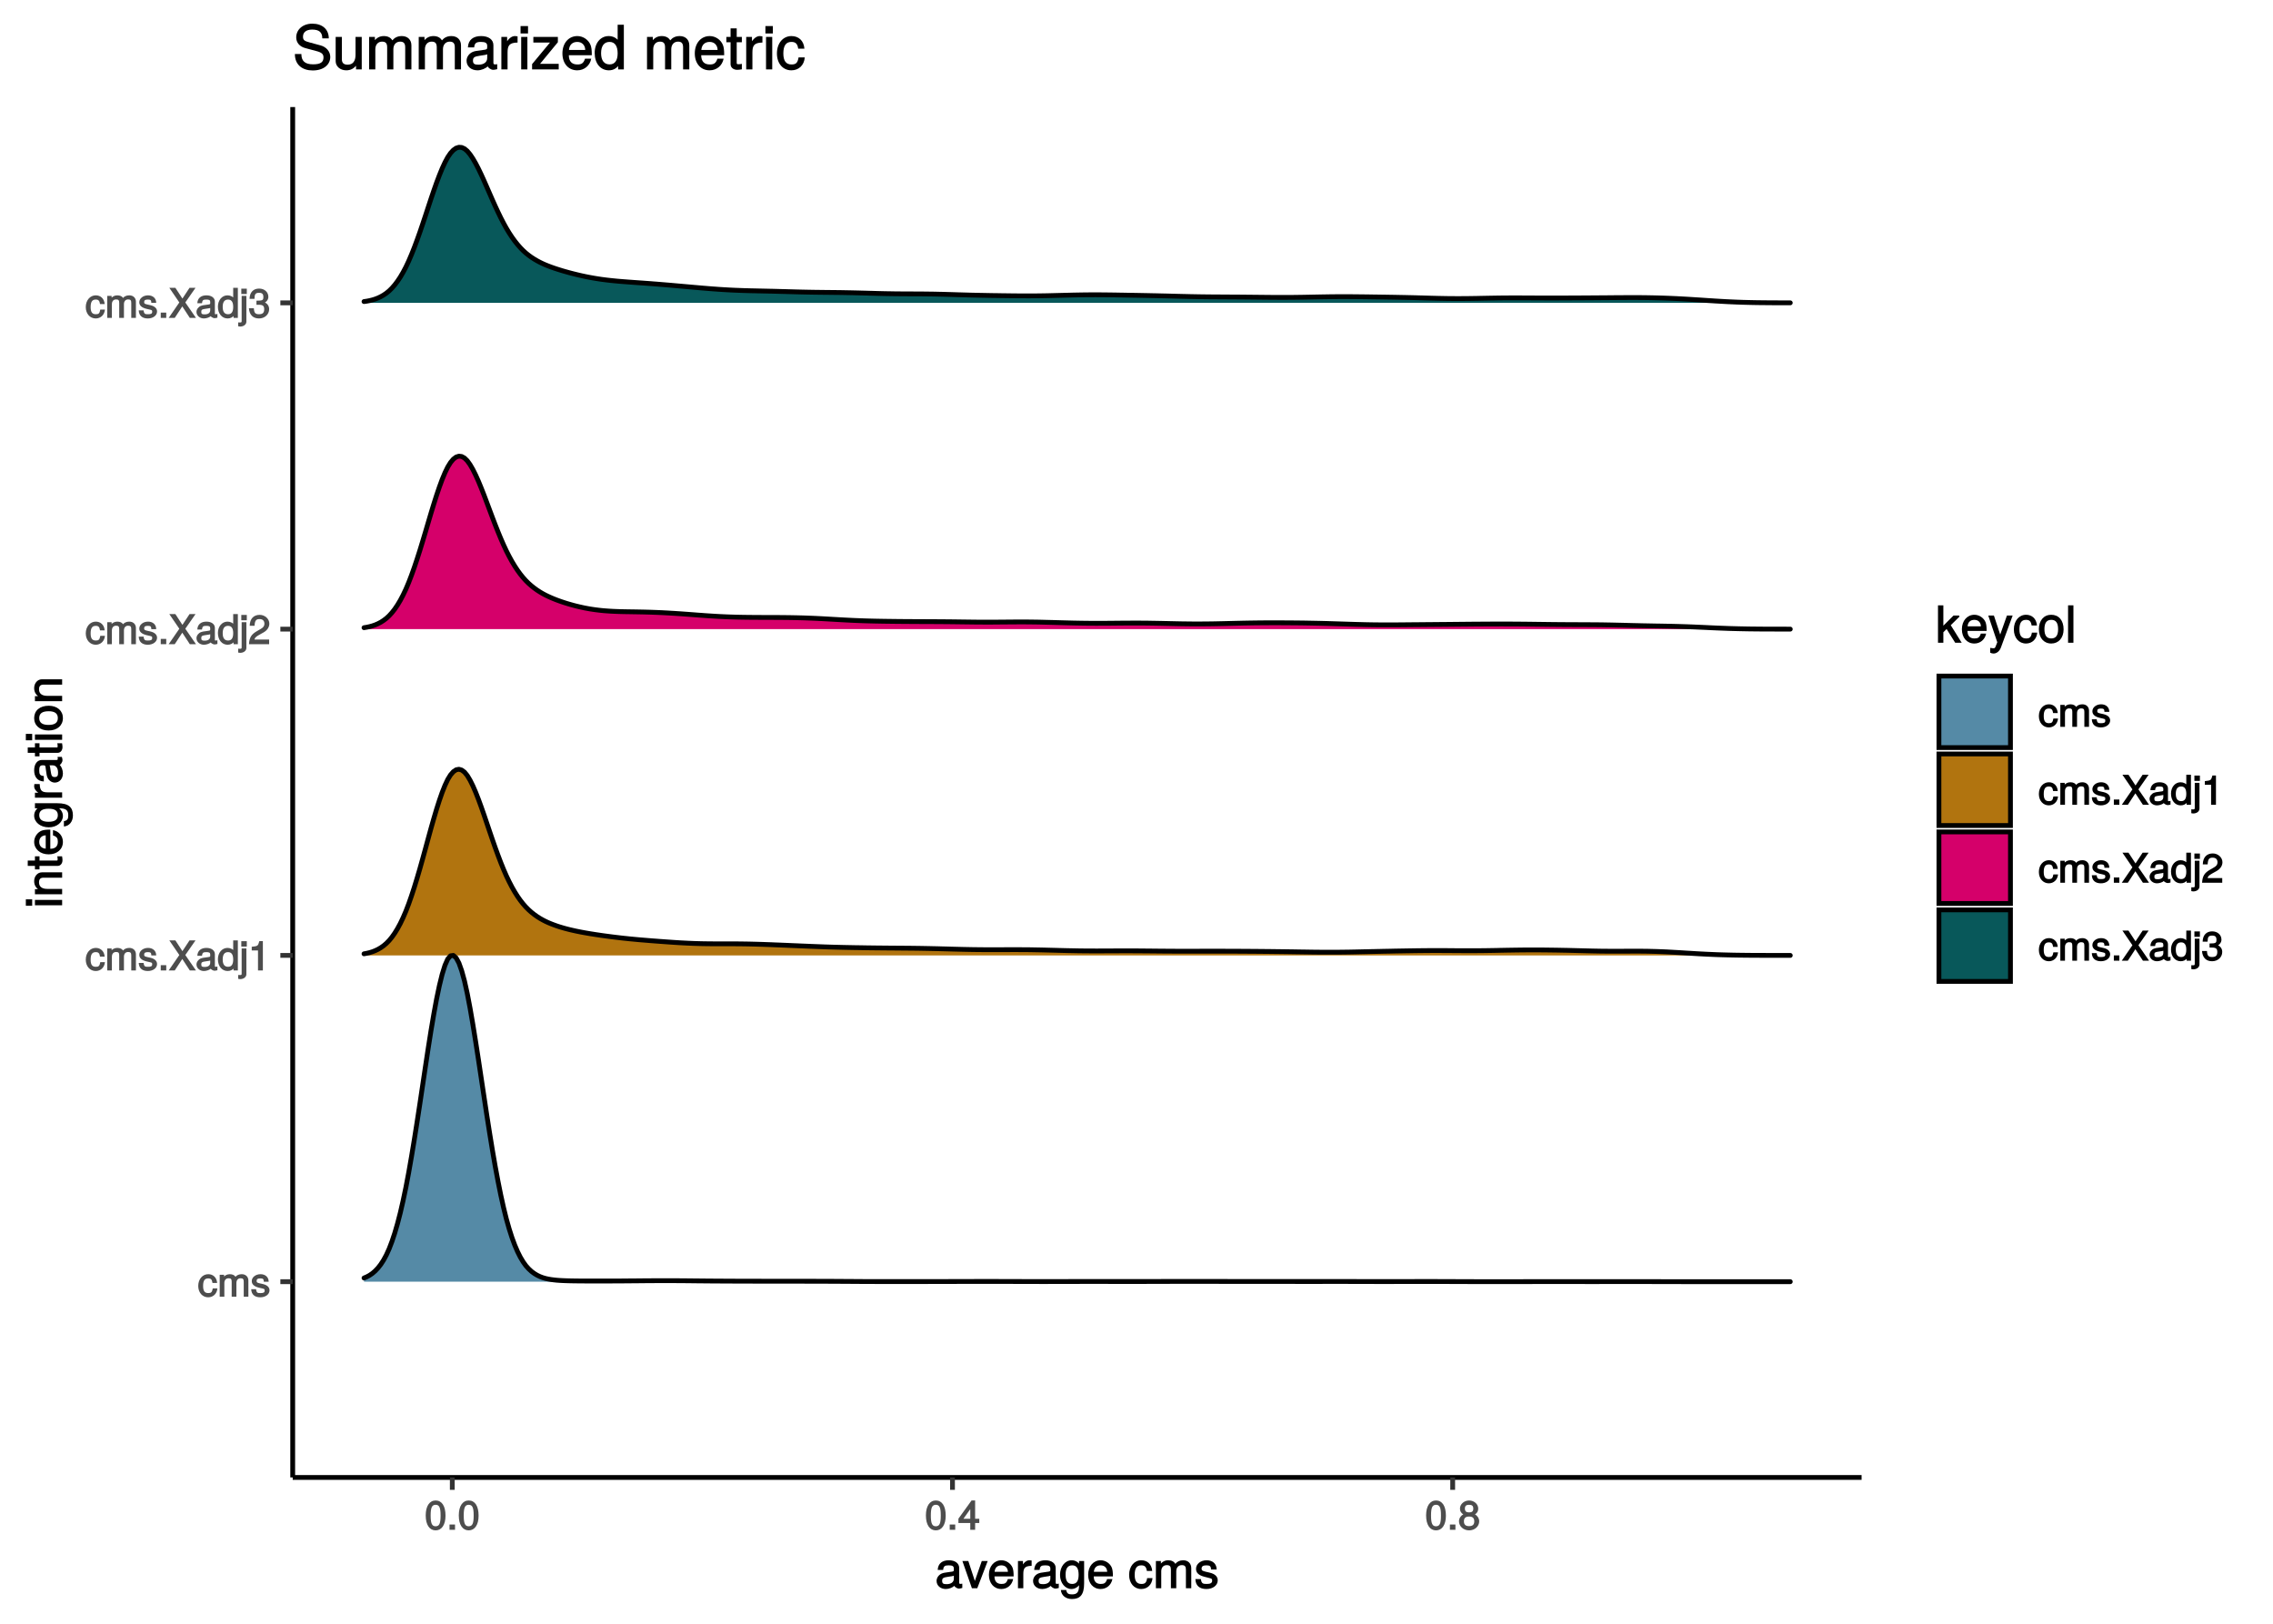 <?xml version="1.0" encoding="UTF-8"?>
<svg xmlns="http://www.w3.org/2000/svg" xmlns:xlink="http://www.w3.org/1999/xlink" width="504pt" height="360pt" viewBox="0 0 504 360" version="1.1">
<defs>
<g>
<symbol overflow="visible" id="glyph0-0">
<path style="stroke:none;" d=""/>
</symbol>
<symbol overflow="visible" id="glyph0-1">
<path style="stroke:none;" d="M 4.203 -1.844 L 3.328 -1.844 C 3.172 -0.969 2.953 -0.812 2.328 -0.812 C 1.516 -0.812 1.188 -1.297 1.188 -2.391 C 1.188 -3.547 1.516 -4.062 2.312 -4.062 C 2.922 -4.062 3.156 -3.828 3.266 -3.062 L 4.297 -3.062 C 4.203 -4.312 3.359 -5 2.328 -5 C 1.078 -5 0.109 -3.922 0.109 -2.391 C 0.109 -0.906 1.062 0.125 2.312 0.125 C 3.406 0.125 4.25 -0.656 4.359 -1.844 Z M 4.203 -1.844 "/>
</symbol>
<symbol overflow="visible" id="glyph0-2">
<path style="stroke:none;" d="M 6.828 -0.125 L 6.828 -3.594 C 6.828 -4.422 6.234 -5 5.359 -5 C 4.75 -5 4.266 -4.781 3.969 -4.422 C 3.781 -4.766 3.312 -5 2.703 -5 C 2.094 -5 1.578 -4.734 1.172 -4.188 L 1.438 -4.094 L 1.438 -4.875 L 0.469 -4.875 L 0.469 0 L 1.5 0 L 1.5 -3.031 C 1.5 -3.688 1.844 -4.094 2.438 -4.094 C 2.984 -4.094 3.125 -3.891 3.125 -3.312 L 3.125 0 L 4.172 0 L 4.172 -3.031 C 4.172 -3.688 4.516 -4.094 5.109 -4.094 C 5.641 -4.094 5.797 -3.891 5.797 -3.312 L 5.797 0 L 6.828 0 Z M 6.828 -0.125 "/>
</symbol>
<symbol overflow="visible" id="glyph0-3">
<path style="stroke:none;" d="M 4.188 -1.422 C 4.188 -2.109 3.656 -2.594 2.734 -2.812 L 2.031 -2.969 C 1.438 -3.109 1.328 -3.172 1.328 -3.5 C 1.328 -3.922 1.562 -4.062 2.156 -4.062 C 2.75 -4.062 2.906 -3.938 2.922 -3.328 L 4 -3.328 C 4 -4.359 3.25 -5 2.188 -5 C 1.109 -5 0.25 -4.312 0.25 -3.469 C 0.25 -2.75 0.781 -2.266 1.875 -2 L 2.562 -1.844 C 3.062 -1.719 3.109 -1.703 3.109 -1.359 C 3.109 -0.938 2.844 -0.812 2.203 -0.812 C 1.547 -0.812 1.312 -0.828 1.203 -1.672 L 0.125 -1.672 C 0.172 -0.469 0.938 0.125 2.141 0.125 C 3.297 0.125 4.188 -0.531 4.188 -1.422 Z M 4.188 -1.422 "/>
</symbol>
<symbol overflow="visible" id="glyph0-4">
<path style="stroke:none;" d="M 1.828 -0.125 L 1.828 -1.172 L 0.609 -1.172 L 0.609 0 L 1.828 0 Z M 1.828 -0.125 "/>
</symbol>
<symbol overflow="visible" id="glyph0-5">
<path style="stroke:none;" d="M 5.812 -0.234 L 3.609 -3.422 L 5.875 -6.672 L 4.547 -6.672 L 2.969 -4.281 L 1.406 -6.672 L 0.062 -6.672 L 2.281 -3.422 L -0.078 0 L 1.266 0 L 2.938 -2.547 L 4.609 0 L 5.969 0 Z M 5.812 -0.234 "/>
</symbol>
<symbol overflow="visible" id="glyph0-6">
<path style="stroke:none;" d="M 4.859 -0.156 L 4.859 -0.875 C 4.625 -0.812 4.594 -0.812 4.547 -0.812 C 4.297 -0.812 4.297 -0.812 4.297 -1.047 L 4.297 -3.609 C 4.297 -4.438 3.547 -5 2.422 -5 C 1.297 -5 0.453 -4.438 0.406 -3.25 L 1.438 -3.25 C 1.516 -3.938 1.703 -4.062 2.391 -4.062 C 3.047 -4.062 3.266 -3.953 3.266 -3.516 L 3.266 -3.312 C 3.266 -3.016 3.234 -3.016 2.656 -2.938 C 1.625 -2.812 1.453 -2.766 1.172 -2.656 C 0.641 -2.438 0.219 -1.891 0.219 -1.328 C 0.219 -0.5 0.953 0.125 1.875 0.125 C 2.469 0.125 3.156 -0.156 3.359 -0.375 C 3.375 -0.328 3.844 0.062 4.203 0.062 C 4.359 0.062 4.469 0.047 4.859 -0.047 Z M 3.266 -1.719 C 3.266 -1.062 2.75 -0.781 2.047 -0.781 C 1.469 -0.781 1.281 -0.844 1.281 -1.344 C 1.281 -1.828 1.453 -1.906 2.25 -2.016 C 3.016 -2.125 3.172 -2.156 3.266 -2.203 Z M 3.266 -1.719 "/>
</symbol>
<symbol overflow="visible" id="glyph0-7">
<path style="stroke:none;" d="M 4.5 -0.125 L 4.5 -6.672 L 3.469 -6.672 L 3.469 -4.156 L 3.734 -4.25 C 3.422 -4.719 2.828 -5 2.203 -5 C 1.016 -5 0.078 -3.953 0.078 -2.484 C 0.078 -0.922 1 0.125 2.234 0.125 C 2.875 0.125 3.406 -0.141 3.812 -0.719 L 3.547 -0.812 L 3.547 0 L 4.5 0 Z M 3.469 -2.422 C 3.469 -1.359 3.109 -0.812 2.344 -0.812 C 1.531 -0.812 1.141 -1.359 1.141 -2.438 C 1.141 -3.516 1.531 -4.062 2.328 -4.062 C 3.125 -4.062 3.469 -3.484 3.469 -2.422 Z M 3.469 -2.422 "/>
</symbol>
<symbol overflow="visible" id="glyph0-8">
<path style="stroke:none;" d="M 1.5 0.828 L 1.5 -4.875 L 0.453 -4.875 L 0.453 0.531 C 0.453 0.969 0.469 1.031 0.016 1.016 L -0.312 1 L -0.312 1.859 C -0.078 1.906 -0.031 1.922 0.094 1.922 C 0.922 1.922 1.5 1.453 1.5 0.828 Z M 1.594 -5.438 L 1.594 -6.484 L 0.375 -6.484 L 0.375 -5.297 L 1.594 -5.297 Z M 1.594 -5.438 "/>
</symbol>
<symbol overflow="visible" id="glyph0-9">
<path style="stroke:none;" d="M 3.203 -0.125 L 3.203 -6.5 L 2.422 -6.5 C 2.109 -5.406 2.094 -5.406 0.734 -5.25 L 0.734 -4.438 L 2.125 -4.438 L 2.125 0 L 3.203 0 Z M 3.203 -0.125 "/>
</symbol>
<symbol overflow="visible" id="glyph0-10">
<path style="stroke:none;" d="M 4.641 -4.547 C 4.641 -5.594 3.672 -6.5 2.5 -6.5 C 1.219 -6.5 0.328 -5.719 0.281 -4.078 L 1.359 -4.078 C 1.422 -5.25 1.703 -5.562 2.469 -5.562 C 3.172 -5.562 3.547 -5.188 3.547 -4.516 C 3.547 -4.031 3.297 -3.703 2.75 -3.391 L 1.938 -2.922 C 0.641 -2.188 0.219 -1.5 0.125 0 L 4.594 0 L 4.594 -1.031 L 1.344 -1.031 C 1.406 -1.406 1.641 -1.641 2.406 -2.078 L 3.281 -2.562 C 4.156 -3.031 4.641 -3.781 4.641 -4.547 Z M 4.641 -4.547 "/>
</symbol>
<symbol overflow="visible" id="glyph0-11">
<path style="stroke:none;" d="M 4.594 -1.938 C 4.594 -2.703 4.141 -3.266 3.391 -3.531 L 3.391 -3.266 C 3.969 -3.5 4.422 -4.031 4.422 -4.656 C 4.422 -5.734 3.547 -6.5 2.359 -6.5 C 1.109 -6.5 0.281 -5.688 0.25 -4.219 L 1.344 -4.219 C 1.359 -5.281 1.578 -5.562 2.375 -5.562 C 3.062 -5.562 3.312 -5.281 3.312 -4.625 C 3.312 -3.953 3.188 -3.812 1.781 -3.812 L 1.781 -2.906 L 2.359 -2.906 C 3.219 -2.906 3.5 -2.625 3.5 -1.938 C 3.5 -1.156 3.172 -0.812 2.359 -0.812 C 1.516 -0.812 1.266 -1.109 1.203 -2.141 L 0.109 -2.141 C 0.219 -0.625 1.062 0.125 2.344 0.125 C 3.625 0.125 4.594 -0.766 4.594 -1.938 Z M 4.594 -1.938 "/>
</symbol>
<symbol overflow="visible" id="glyph0-12">
<path style="stroke:none;" d="M 4.609 -3.125 C 4.609 -5.297 3.781 -6.5 2.422 -6.5 C 1.078 -6.5 0.219 -5.281 0.219 -3.188 C 0.219 -1.078 1.078 0.125 2.422 0.125 C 3.734 0.125 4.609 -1.078 4.609 -3.125 Z M 3.516 -3.203 C 3.516 -1.438 3.266 -0.781 2.406 -0.781 C 1.578 -0.781 1.312 -1.469 1.312 -3.172 C 1.312 -4.875 1.578 -5.547 2.422 -5.547 C 3.25 -5.547 3.516 -4.875 3.516 -3.203 Z M 3.516 -3.203 "/>
</symbol>
<symbol overflow="visible" id="glyph0-13">
<path style="stroke:none;" d="M 4.719 -1.625 L 4.719 -2.453 L 3.797 -2.453 L 3.797 -6.5 L 3 -6.5 L 0.094 -2.469 L 0.094 -1.5 L 2.719 -1.5 L 2.719 0 L 3.797 0 L 3.797 -1.5 L 4.719 -1.5 Z M 2.875 -2.453 L 1.203 -2.453 L 2.984 -4.953 L 2.719 -5.047 L 2.719 -2.453 Z M 2.875 -2.453 "/>
</symbol>
<symbol overflow="visible" id="glyph0-14">
<path style="stroke:none;" d="M 4.656 -1.891 C 4.656 -2.594 4.156 -3.203 3.719 -3.422 C 4.188 -3.703 4.438 -4.109 4.438 -4.703 C 4.438 -5.688 3.531 -6.5 2.422 -6.5 C 1.312 -6.5 0.391 -5.688 0.391 -4.703 C 0.391 -4.125 0.641 -3.719 1.125 -3.422 C 0.672 -3.203 0.172 -2.594 0.172 -1.906 C 0.172 -0.75 1.188 0.125 2.422 0.125 C 3.656 0.125 4.656 -0.75 4.656 -1.891 Z M 3.344 -4.688 C 3.344 -4.109 3.062 -3.859 2.422 -3.859 C 1.766 -3.859 1.484 -4.109 1.484 -4.703 C 1.484 -5.297 1.766 -5.547 2.422 -5.547 C 3.078 -5.547 3.344 -5.297 3.344 -4.688 Z M 3.562 -1.875 C 3.562 -1.141 3.188 -0.812 2.406 -0.812 C 1.641 -0.812 1.266 -1.156 1.266 -1.875 C 1.266 -2.609 1.641 -2.938 2.422 -2.938 C 3.188 -2.938 3.562 -2.609 3.562 -1.875 Z M 3.562 -1.875 "/>
</symbol>
<symbol overflow="visible" id="glyph1-0">
<path style="stroke:none;" d=""/>
</symbol>
<symbol overflow="visible" id="glyph1-1">
<path style="stroke:none;" d="M 6.016 -0.156 L 6.016 -1.016 C 5.781 -0.969 5.734 -0.969 5.688 -0.969 C 5.375 -0.969 5.328 -0.984 5.328 -1.281 L 5.328 -4.484 C 5.328 -5.516 4.438 -6.203 3.031 -6.203 C 1.625 -6.203 0.625 -5.516 0.562 -4.062 L 1.766 -4.062 C 1.844 -4.891 2.141 -5.078 2.984 -5.078 C 3.812 -5.078 4.141 -4.906 4.141 -4.359 L 4.141 -4.109 C 4.141 -3.734 4.047 -3.703 3.328 -3.625 C 2.031 -3.453 1.828 -3.406 1.469 -3.266 C 0.797 -2.984 0.312 -2.328 0.312 -1.625 C 0.312 -0.578 1.188 0.172 2.359 0.172 C 3.094 0.172 3.891 -0.172 4.234 -0.531 C 4.266 -0.375 4.812 0.078 5.266 0.078 C 5.438 0.078 5.594 0.062 6.016 -0.062 Z M 4.141 -2.125 C 4.141 -1.297 3.438 -0.906 2.547 -0.906 C 1.844 -0.906 1.547 -1.016 1.547 -1.656 C 1.547 -2.25 1.828 -2.391 2.812 -2.531 C 3.766 -2.656 3.969 -2.703 4.141 -2.781 Z M 4.141 -2.125 "/>
</symbol>
<symbol overflow="visible" id="glyph1-2">
<path style="stroke:none;" d="M 5.344 -6.031 L 4.219 -6.031 L 2.547 -1.219 L 2.812 -1.219 L 1.234 -6.031 L -0.078 -6.031 L 2.031 0 L 3.219 0 L 5.531 -6.031 Z M 5.344 -6.031 "/>
</symbol>
<symbol overflow="visible" id="glyph1-3">
<path style="stroke:none;" d="M 5.781 -2.75 C 5.781 -3.594 5.703 -4.109 5.547 -4.547 C 5.172 -5.484 4.156 -6.203 3.078 -6.203 C 1.469 -6.203 0.297 -4.875 0.297 -2.984 C 0.297 -1.094 1.438 0.172 3.062 0.172 C 4.375 0.172 5.422 -0.719 5.672 -2.031 L 4.5 -2.031 C 4.203 -1.125 3.828 -0.953 3.094 -0.953 C 2.141 -0.953 1.547 -1.438 1.531 -2.625 L 5.781 -2.625 Z M 4.75 -3.469 C 4.75 -3.469 4.562 -3.625 4.578 -3.641 L 1.562 -3.641 C 1.625 -4.516 2.141 -5.078 3.062 -5.078 C 3.969 -5.078 4.516 -4.469 4.516 -3.562 Z M 4.75 -3.469 "/>
</symbol>
<symbol overflow="visible" id="glyph1-4">
<path style="stroke:none;" d="M 3.656 -5.094 L 3.656 -6.156 C 3.375 -6.188 3.297 -6.203 3.172 -6.203 C 2.578 -6.203 2.031 -5.812 1.5 -4.953 L 1.734 -4.844 L 1.734 -6.031 L 0.625 -6.031 L 0.625 0 L 1.812 0 L 1.812 -3.125 C 1.812 -4.422 2.109 -4.938 3.656 -4.969 Z M 3.656 -5.094 "/>
</symbol>
<symbol overflow="visible" id="glyph1-5">
<path style="stroke:none;" d="M 5.516 -1.078 L 5.516 -6.031 L 4.391 -6.031 L 4.391 -5.062 L 4.625 -5.156 C 4.156 -5.844 3.516 -6.203 2.766 -6.203 C 1.312 -6.203 0.172 -4.828 0.172 -2.953 C 0.172 -1.141 1.344 0.172 2.688 0.172 C 3.422 0.172 4.016 -0.172 4.625 -0.906 L 4.391 -1 L 4.391 -0.609 C 4.391 0.906 3.906 1.359 2.844 1.359 C 2.109 1.359 1.688 1.234 1.547 0.391 L 0.359 0.391 C 0.469 1.609 1.453 2.391 2.812 2.391 C 4.609 2.391 5.516 1.469 5.516 -1.078 Z M 4.297 -2.984 C 4.297 -1.609 3.844 -0.953 2.875 -0.953 C 1.875 -0.953 1.406 -1.609 1.406 -3.016 C 1.406 -4.406 1.891 -5.078 2.875 -5.078 C 3.859 -5.078 4.297 -4.375 4.297 -2.984 Z M 4.297 -2.984 "/>
</symbol>
<symbol overflow="visible" id="glyph1-6">
<path style="stroke:none;" d=""/>
</symbol>
<symbol overflow="visible" id="glyph1-7">
<path style="stroke:none;" d="M 5.25 -2.25 L 4.203 -2.25 C 4.031 -1.188 3.703 -0.953 2.922 -0.953 C 1.906 -0.953 1.438 -1.594 1.438 -2.953 C 1.438 -4.406 1.891 -5.078 2.891 -5.078 C 3.656 -5.078 4 -4.766 4.141 -3.828 L 5.328 -3.828 C 5.203 -5.375 4.188 -6.203 2.906 -6.203 C 1.359 -6.203 0.203 -4.875 0.203 -2.953 C 0.203 -1.094 1.328 0.172 2.891 0.172 C 4.266 0.172 5.266 -0.797 5.391 -2.25 Z M 5.25 -2.25 "/>
</symbol>
<symbol overflow="visible" id="glyph1-8">
<path style="stroke:none;" d="M 8.484 -0.125 L 8.484 -4.453 C 8.484 -5.484 7.781 -6.203 6.703 -6.203 C 5.938 -6.203 5.375 -5.922 4.953 -5.406 C 4.688 -5.891 4.141 -6.203 3.391 -6.203 C 2.625 -6.203 2.016 -5.875 1.516 -5.188 L 1.75 -5.078 L 1.75 -6.031 L 0.641 -6.031 L 0.641 0 L 1.828 0 L 1.828 -3.75 C 1.828 -4.594 2.297 -5.125 3.047 -5.125 C 3.734 -5.125 3.969 -4.844 3.969 -4.109 L 3.969 0 L 5.156 0 L 5.156 -3.75 C 5.156 -4.594 5.641 -5.125 6.391 -5.125 C 7.062 -5.125 7.297 -4.828 7.297 -4.109 L 7.297 0 L 8.484 0 Z M 8.484 -0.125 "/>
</symbol>
<symbol overflow="visible" id="glyph1-9">
<path style="stroke:none;" d="M 5.188 -1.75 C 5.188 -2.609 4.562 -3.172 3.422 -3.453 L 2.547 -3.656 C 1.797 -3.844 1.609 -3.938 1.609 -4.344 C 1.609 -4.875 1.953 -5.078 2.688 -5.078 C 3.438 -5.078 3.688 -4.891 3.703 -4.156 L 4.953 -4.156 C 4.938 -5.422 4.062 -6.203 2.734 -6.203 C 1.391 -6.203 0.375 -5.375 0.375 -4.297 C 0.375 -3.406 0.984 -2.844 2.344 -2.516 L 3.203 -2.297 C 3.844 -2.141 3.953 -2.094 3.953 -1.672 C 3.953 -1.141 3.547 -0.953 2.75 -0.953 C 1.922 -0.953 1.594 -1.016 1.453 -2.031 L 0.234 -2.031 C 0.281 -0.562 1.172 0.172 2.672 0.172 C 4.125 0.172 5.188 -0.641 5.188 -1.75 Z M 5.188 -1.75 "/>
</symbol>
<symbol overflow="visible" id="glyph1-10">
<path style="stroke:none;" d="M 5.609 -0.234 L 3.328 -3.891 L 5.266 -5.797 L 5.172 -6.031 L 3.938 -6.031 L 1.453 -3.547 L 1.688 -3.453 L 1.688 -8.297 L 0.5 -8.297 L 0.5 0 L 1.688 0 L 1.688 -2.328 L 2.406 -3.047 L 4.312 0 L 5.766 0 Z M 5.609 -0.234 "/>
</symbol>
<symbol overflow="visible" id="glyph1-11">
<path style="stroke:none;" d="M 5.266 -6.031 L 4.172 -6.031 L 2.531 -1.406 L 2.812 -1.406 L 1.281 -6.031 L 0.031 -6.031 L 2.031 -0.109 L 1.672 0.797 C 1.516 1.203 1.469 1.219 1.078 1.219 C 0.953 1.219 0.797 1.203 0.453 1.141 L 0.453 2.203 C 0.688 2.328 0.969 2.391 1.203 2.391 C 1.859 2.391 2.516 1.906 2.828 1.078 L 5.438 -6.031 Z M 5.266 -6.031 "/>
</symbol>
<symbol overflow="visible" id="glyph1-12">
<path style="stroke:none;" d="M 5.734 -2.969 C 5.734 -4.969 4.656 -6.203 2.984 -6.203 C 1.375 -6.203 0.25 -4.953 0.25 -3.016 C 0.25 -1.078 1.359 0.172 3 0.172 C 4.625 0.172 5.734 -1.078 5.734 -2.969 Z M 4.516 -2.984 C 4.516 -1.625 4.016 -0.953 3 -0.953 C 1.984 -0.953 1.484 -1.609 1.484 -3.016 C 1.484 -4.406 1.984 -5.078 3 -5.078 C 4.031 -5.078 4.516 -4.406 4.516 -2.984 Z M 4.516 -2.984 "/>
</symbol>
<symbol overflow="visible" id="glyph1-13">
<path style="stroke:none;" d="M 1.797 -0.125 L 1.797 -8.297 L 0.609 -8.297 L 0.609 0 L 1.797 0 Z M 1.797 -0.125 "/>
</symbol>
<symbol overflow="visible" id="glyph2-0">
<path style="stroke:none;" d=""/>
</symbol>
<symbol overflow="visible" id="glyph2-1">
<path style="stroke:none;" d="M -0.125 -1.812 L -6.031 -1.812 L -6.031 -0.625 L 0 -0.625 L 0 -1.812 Z M -6.766 -1.938 L -8.047 -1.938 L -8.047 -0.516 L -6.641 -0.516 L -6.641 -1.938 Z M -6.766 -1.938 "/>
</symbol>
<symbol overflow="visible" id="glyph2-2">
<path style="stroke:none;" d="M -0.125 -5.484 L -4.484 -5.484 C -5.438 -5.484 -6.203 -4.641 -6.203 -3.531 C -6.203 -2.672 -5.828 -2.031 -5.031 -1.516 L -4.922 -1.75 L -6.031 -1.75 L -6.031 -0.625 L 0 -0.625 L 0 -1.812 L -3.312 -1.812 C -4.484 -1.812 -5.125 -2.328 -5.125 -3.25 C -5.125 -3.984 -4.812 -4.297 -4.125 -4.297 L 0 -4.297 L 0 -5.484 Z M -0.125 -5.484 "/>
</symbol>
<symbol overflow="visible" id="glyph2-3">
<path style="stroke:none;" d="M -0.125 -2.922 L -1.078 -2.922 C -1.016 -2.672 -1 -2.531 -1 -2.359 C -1 -1.953 -0.969 -1.984 -1.375 -1.984 L -5.016 -1.984 L -5.016 -2.922 L -6.031 -2.922 L -6.031 -1.984 L -7.625 -1.984 L -7.625 -0.797 L -6.031 -0.797 L -6.031 -0.016 L -5.016 -0.016 L -5.016 -0.797 L -0.969 -0.797 C -0.391 -0.797 0.078 -1.328 0.078 -2.047 C 0.078 -2.266 0.062 -2.484 -0.016 -2.922 Z M -0.125 -2.922 "/>
</symbol>
<symbol overflow="visible" id="glyph2-4">
<path style="stroke:none;" d="M -2.75 -5.781 C -3.594 -5.781 -4.109 -5.703 -4.547 -5.547 C -5.484 -5.172 -6.203 -4.156 -6.203 -3.078 C -6.203 -1.469 -4.875 -0.297 -2.984 -0.297 C -1.094 -0.297 0.172 -1.438 0.172 -3.062 C 0.172 -4.375 -0.719 -5.422 -2.031 -5.672 L -2.031 -4.5 C -1.125 -4.203 -0.953 -3.828 -0.953 -3.094 C -0.953 -2.141 -1.438 -1.547 -2.625 -1.531 L -2.625 -5.781 Z M -3.469 -4.75 C -3.469 -4.75 -3.625 -4.562 -3.641 -4.578 L -3.641 -1.562 C -4.516 -1.625 -5.078 -2.141 -5.078 -3.062 C -5.078 -3.969 -4.469 -4.516 -3.562 -4.516 Z M -3.469 -4.75 "/>
</symbol>
<symbol overflow="visible" id="glyph2-5">
<path style="stroke:none;" d="M -1.078 -5.516 L -6.031 -5.516 L -6.031 -4.391 L -5.062 -4.391 L -5.156 -4.625 C -5.844 -4.156 -6.203 -3.516 -6.203 -2.766 C -6.203 -1.312 -4.828 -0.172 -2.953 -0.172 C -1.141 -0.172 0.172 -1.344 0.172 -2.688 C 0.172 -3.422 -0.172 -4.016 -0.906 -4.625 L -1 -4.391 L -0.609 -4.391 C 0.906 -4.391 1.359 -3.906 1.359 -2.844 C 1.359 -2.109 1.234 -1.688 0.391 -1.547 L 0.391 -0.359 C 1.609 -0.469 2.391 -1.453 2.391 -2.812 C 2.391 -4.609 1.469 -5.516 -1.078 -5.516 Z M -2.984 -4.297 C -1.609 -4.297 -0.953 -3.844 -0.953 -2.875 C -0.953 -1.875 -1.609 -1.406 -3.016 -1.406 C -4.406 -1.406 -5.078 -1.891 -5.078 -2.875 C -5.078 -3.859 -4.375 -4.297 -2.984 -4.297 Z M -2.984 -4.297 "/>
</symbol>
<symbol overflow="visible" id="glyph2-6">
<path style="stroke:none;" d="M -5.094 -3.656 L -6.156 -3.656 C -6.188 -3.375 -6.203 -3.297 -6.203 -3.172 C -6.203 -2.578 -5.812 -2.031 -4.953 -1.5 L -4.844 -1.734 L -6.031 -1.734 L -6.031 -0.625 L 0 -0.625 L 0 -1.812 L -3.125 -1.812 C -4.422 -1.812 -4.938 -2.109 -4.969 -3.656 Z M -5.094 -3.656 "/>
</symbol>
<symbol overflow="visible" id="glyph2-7">
<path style="stroke:none;" d="M -0.156 -6.016 L -1.016 -6.016 C -0.969 -5.781 -0.969 -5.734 -0.969 -5.688 C -0.969 -5.375 -0.984 -5.328 -1.281 -5.328 L -4.484 -5.328 C -5.516 -5.328 -6.203 -4.438 -6.203 -3.031 C -6.203 -1.625 -5.516 -0.625 -4.062 -0.562 L -4.062 -1.766 C -4.891 -1.844 -5.078 -2.141 -5.078 -2.984 C -5.078 -3.812 -4.906 -4.141 -4.359 -4.141 L -4.109 -4.141 C -3.734 -4.141 -3.703 -4.047 -3.625 -3.328 C -3.453 -2.031 -3.406 -1.828 -3.266 -1.469 C -2.984 -0.797 -2.328 -0.312 -1.625 -0.312 C -0.578 -0.312 0.172 -1.188 0.172 -2.359 C 0.172 -3.094 -0.172 -3.891 -0.531 -4.234 C -0.375 -4.266 0.078 -4.812 0.078 -5.266 C 0.078 -5.438 0.062 -5.594 -0.062 -6.016 Z M -2.125 -4.141 C -1.297 -4.141 -0.906 -3.438 -0.906 -2.547 C -0.906 -1.844 -1.016 -1.547 -1.656 -1.547 C -2.25 -1.547 -2.391 -1.828 -2.531 -2.812 C -2.656 -3.766 -2.703 -3.969 -2.781 -4.141 Z M -2.125 -4.141 "/>
</symbol>
<symbol overflow="visible" id="glyph2-8">
<path style="stroke:none;" d="M -2.969 -5.734 C -4.969 -5.734 -6.203 -4.656 -6.203 -2.984 C -6.203 -1.375 -4.953 -0.25 -3.016 -0.25 C -1.078 -0.25 0.172 -1.359 0.172 -3 C 0.172 -4.625 -1.078 -5.734 -2.969 -5.734 Z M -2.984 -4.516 C -1.625 -4.516 -0.953 -4.016 -0.953 -3 C -0.953 -1.984 -1.609 -1.484 -3.016 -1.484 C -4.406 -1.484 -5.078 -1.984 -5.078 -3 C -5.078 -4.031 -4.406 -4.516 -2.984 -4.516 Z M -2.984 -4.516 "/>
</symbol>
<symbol overflow="visible" id="glyph3-0">
<path style="stroke:none;" d=""/>
</symbol>
<symbol overflow="visible" id="glyph3-1">
<path style="stroke:none;" d="M 8.328 -2.766 C 8.328 -3.969 7.453 -4.984 6.156 -5.328 L 3.734 -5.984 C 2.578 -6.281 2.281 -6.516 2.281 -7.266 C 2.281 -8.234 3.016 -8.828 4.297 -8.828 C 5.828 -8.828 6.562 -8.266 6.562 -6.875 L 8 -6.875 C 8 -8.906 6.562 -10.141 4.344 -10.141 C 2.234 -10.141 0.781 -8.828 0.781 -7.094 C 0.781 -5.922 1.547 -5.047 2.812 -4.719 L 5.203 -4.078 C 6.422 -3.766 6.828 -3.406 6.828 -2.656 C 6.828 -1.594 6.172 -1.125 4.516 -1.125 C 2.688 -1.125 1.922 -1.891 1.922 -3.406 L 0.484 -3.406 C 0.484 -0.984 2.172 0.234 4.438 0.234 C 6.875 0.234 8.328 -1.062 8.328 -2.766 Z M 8.328 -2.766 "/>
</symbol>
<symbol overflow="visible" id="glyph3-2">
<path style="stroke:none;" d="M 6.5 -0.125 L 6.5 -7.203 L 5.125 -7.203 L 5.125 -3.234 C 5.125 -1.828 4.531 -1.047 3.375 -1.047 C 2.516 -1.047 2.094 -1.422 2.094 -2.25 L 2.094 -7.203 L 0.719 -7.203 L 0.719 -1.828 C 0.719 -0.672 1.719 0.203 3.062 0.203 C 4.078 0.203 4.812 -0.203 5.469 -1.109 L 5.234 -1.203 L 5.234 0 L 6.5 0 Z M 6.5 -0.125 "/>
</symbol>
<symbol overflow="visible" id="glyph3-3">
<path style="stroke:none;" d="M 10.172 -0.125 L 10.172 -5.328 C 10.172 -6.562 9.344 -7.391 8.047 -7.391 C 7.125 -7.391 6.469 -7.062 5.938 -6.438 C 5.609 -7.031 4.969 -7.391 4.062 -7.391 C 3.141 -7.391 2.422 -7 1.828 -6.172 L 2.078 -6.078 L 2.078 -7.203 L 0.797 -7.203 L 0.797 0 L 2.172 0 L 2.172 -4.469 C 2.172 -5.484 2.766 -6.156 3.656 -6.156 C 4.469 -6.156 4.797 -5.781 4.797 -4.891 L 4.797 0 L 6.172 0 L 6.172 -4.469 C 6.172 -5.484 6.766 -6.156 7.672 -6.156 C 8.469 -6.156 8.797 -5.766 8.797 -4.891 L 8.797 0 L 10.172 0 Z M 10.172 -0.125 "/>
</symbol>
<symbol overflow="visible" id="glyph3-4">
<path style="stroke:none;" d="M 7.203 -0.156 L 7.203 -1.156 C 6.938 -1.109 6.891 -1.109 6.828 -1.109 C 6.438 -1.109 6.359 -1.156 6.359 -1.5 L 6.359 -5.359 C 6.359 -6.594 5.328 -7.391 3.625 -7.391 C 1.953 -7.391 0.781 -6.609 0.703 -4.875 L 2.094 -4.875 C 2.188 -5.844 2.562 -6.094 3.594 -6.094 C 4.578 -6.094 4.984 -5.859 4.984 -5.203 L 4.984 -4.906 C 4.984 -4.453 4.859 -4.391 3.984 -4.297 C 2.422 -4.094 2.188 -4.047 1.766 -3.875 C 0.969 -3.531 0.406 -2.766 0.406 -1.922 C 0.406 -0.672 1.422 0.203 2.828 0.203 C 3.703 0.203 4.656 -0.219 5.094 -0.672 C 5.156 -0.422 5.766 0.094 6.312 0.094 C 6.531 0.094 6.703 0.062 7.203 -0.047 Z M 4.984 -2.516 C 4.984 -1.531 4.125 -1.047 3.062 -1.047 C 2.203 -1.047 1.828 -1.203 1.828 -1.953 C 1.828 -2.688 2.188 -2.859 3.359 -3.031 C 4.531 -3.188 4.766 -3.25 4.984 -3.359 Z M 4.984 -2.516 "/>
</symbol>
<symbol overflow="visible" id="glyph3-5">
<path style="stroke:none;" d="M 4.375 -6.094 L 4.375 -7.328 C 4.047 -7.375 3.969 -7.391 3.812 -7.391 C 3.109 -7.391 2.453 -6.922 1.828 -5.891 L 2.062 -5.797 L 2.062 -7.203 L 0.781 -7.203 L 0.781 0 L 2.156 0 L 2.156 -3.719 C 2.156 -5.281 2.531 -5.922 4.375 -5.953 Z M 4.375 -6.094 "/>
</symbol>
<symbol overflow="visible" id="glyph3-6">
<path style="stroke:none;" d="M 2.156 -0.125 L 2.156 -7.203 L 0.781 -7.203 L 0.781 0 L 2.156 0 Z M 2.297 -8.094 L 2.297 -9.609 L 0.641 -9.609 L 0.641 -7.969 L 2.297 -7.969 Z M 2.297 -8.094 "/>
</symbol>
<symbol overflow="visible" id="glyph3-7">
<path style="stroke:none;" d="M 6.172 -0.125 L 6.172 -1.234 L 2.031 -1.234 L 5.984 -6.031 L 5.984 -7.203 L 0.547 -7.203 L 0.547 -5.953 L 4.234 -5.953 L 0.266 -1.172 L 0.266 0 L 6.172 0 Z M 6.172 -0.125 "/>
</symbol>
<symbol overflow="visible" id="glyph3-8">
<path style="stroke:none;" d="M 6.906 -3.281 C 6.906 -4.281 6.828 -4.906 6.625 -5.422 C 6.172 -6.562 4.984 -7.391 3.703 -7.391 C 1.766 -7.391 0.391 -5.828 0.391 -3.547 C 0.391 -1.281 1.734 0.203 3.672 0.203 C 5.25 0.203 6.484 -0.828 6.781 -2.375 L 5.406 -2.375 C 5.062 -1.328 4.594 -1.094 3.703 -1.094 C 2.562 -1.094 1.828 -1.688 1.812 -3.141 L 6.906 -3.141 Z M 5.688 -4.156 C 5.688 -4.156 5.5 -4.297 5.5 -4.312 L 1.844 -4.312 C 1.922 -5.406 2.578 -6.094 3.688 -6.094 C 4.766 -6.094 5.453 -5.328 5.453 -4.25 Z M 5.688 -4.156 "/>
</symbol>
<symbol overflow="visible" id="glyph3-9">
<path style="stroke:none;" d="M 6.672 -0.125 L 6.672 -9.906 L 5.297 -9.906 L 5.297 -6.172 L 5.531 -6.266 C 5.062 -6.969 4.234 -7.391 3.312 -7.391 C 1.516 -7.391 0.203 -5.859 0.203 -3.656 C 0.203 -1.328 1.484 0.203 3.359 0.203 C 4.297 0.203 5.062 -0.203 5.656 -1.062 L 5.406 -1.156 L 5.406 0 L 6.672 0 Z M 5.297 -3.562 C 5.297 -1.969 4.672 -1.109 3.516 -1.109 C 2.297 -1.109 1.625 -1.984 1.625 -3.594 C 1.625 -5.203 2.297 -6.094 3.5 -6.094 C 4.688 -6.094 5.297 -5.156 5.297 -3.562 Z M 5.297 -3.562 "/>
</symbol>
<symbol overflow="visible" id="glyph3-10">
<path style="stroke:none;" d=""/>
</symbol>
<symbol overflow="visible" id="glyph3-11">
<path style="stroke:none;" d="M 3.484 -0.125 L 3.484 -1.234 C 3.203 -1.156 3.031 -1.156 2.828 -1.156 C 2.344 -1.156 2.344 -1.141 2.344 -1.625 L 2.344 -6.016 L 3.484 -6.016 L 3.484 -7.203 L 2.344 -7.203 L 2.344 -9.094 L 0.984 -9.094 L 0.984 -7.203 L 0.047 -7.203 L 0.047 -6.016 L 0.984 -6.016 L 0.984 -1.141 C 0.984 -0.438 1.594 0.094 2.453 0.094 C 2.719 0.094 2.984 0.062 3.484 -0.016 Z M 3.484 -0.125 "/>
</symbol>
<symbol overflow="visible" id="glyph3-12">
<path style="stroke:none;" d="M 6.297 -2.656 L 5.062 -2.656 C 4.859 -1.406 4.438 -1.094 3.5 -1.094 C 2.281 -1.094 1.688 -1.891 1.688 -3.531 C 1.688 -5.25 2.266 -6.094 3.469 -6.094 C 4.391 -6.094 4.828 -5.688 4.984 -4.594 L 6.359 -4.594 C 6.219 -6.422 5.031 -7.391 3.484 -7.391 C 1.625 -7.391 0.266 -5.828 0.266 -3.531 C 0.266 -1.297 1.594 0.203 3.469 0.203 C 5.125 0.203 6.297 -0.922 6.438 -2.656 Z M 6.297 -2.656 "/>
</symbol>
</g>
<clipPath id="clip1">
  <path d="M 64.902 23.738 L 412.777 23.738 L 412.777 327.566 L 64.902 327.566 Z M 64.902 23.738 "/>
</clipPath>
</defs>
<g id="surface626">
<rect x="0" y="0" width="504" height="360" style="fill:rgb(100%,100%,100%);fill-opacity:1;stroke:none;"/>
<rect x="0" y="0" width="504" height="360" style="fill:rgb(100%,100%,100%);fill-opacity:1;stroke:none;"/>
<path style="fill:none;stroke-width:1.067;stroke-linecap:round;stroke-linejoin:round;stroke:rgb(100%,100%,100%);stroke-opacity:1;stroke-miterlimit:10;" d="M 0 360 L 504 360 L 504 0 L 0 0 Z M 0 360 "/>
<g clip-path="url(#clip1)" clip-rule="nonzero">
<path style=" stroke:none;fill-rule:nonzero;fill:rgb(100%,100%,100%);fill-opacity:1;" d="M 64.902 327.566 L 412.777 327.566 L 412.777 23.738 L 64.902 23.738 Z M 64.902 327.566 "/>
</g>
<path style=" stroke:none;fill-rule:nonzero;fill:rgb(3.137%,34.51%,35.294%);fill-opacity:1;" d="M 80.715 66.859 L 81.332 66.77 L 81.953 66.648 L 82.57 66.496 L 83.191 66.305 L 83.809 66.066 L 84.43 65.773 L 85.047 65.422 L 85.664 65 L 86.285 64.492 L 86.902 63.883 L 87.523 63.172 L 88.141 62.355 L 88.762 61.426 L 89.379 60.371 L 90 59.199 L 90.617 57.887 L 91.234 56.445 L 91.855 54.895 L 92.473 53.238 L 93.094 51.5 L 93.711 49.688 L 94.332 47.828 L 94.949 45.945 L 95.566 44.074 L 96.188 42.25 L 96.805 40.5 L 97.426 38.859 L 98.043 37.348 L 98.664 36.004 L 99.281 34.859 L 99.898 33.953 L 100.52 33.281 L 101.137 32.844 L 101.758 32.648 L 102.375 32.695 L 102.996 32.977 L 103.613 33.492 L 104.234 34.238 L 104.852 35.156 L 105.469 36.223 L 106.09 37.418 L 106.707 38.707 L 107.328 40.07 L 107.945 41.477 L 108.566 42.898 L 109.184 44.309 L 109.801 45.684 L 110.422 47.016 L 111.039 48.289 L 111.66 49.488 L 112.277 50.609 L 112.898 51.633 L 113.516 52.574 L 114.137 53.434 L 114.754 54.211 L 115.371 54.914 L 115.992 55.547 L 116.609 56.109 L 117.23 56.605 L 117.848 57.055 L 118.469 57.453 L 119.086 57.816 L 119.703 58.145 L 120.324 58.445 L 120.941 58.719 L 121.562 58.969 L 122.18 59.203 L 122.801 59.422 L 123.418 59.629 L 124.035 59.824 L 124.656 60.016 L 125.273 60.195 L 125.895 60.367 L 126.512 60.535 L 127.133 60.695 L 127.75 60.848 L 128.371 60.996 L 128.988 61.137 L 129.605 61.27 L 130.227 61.398 L 130.844 61.516 L 131.465 61.629 L 132.082 61.734 L 132.703 61.832 L 133.32 61.926 L 133.938 62.008 L 134.559 62.086 L 135.176 62.156 L 135.797 62.223 L 136.414 62.285 L 137.035 62.344 L 138.27 62.445 L 138.891 62.492 L 139.508 62.539 L 140.129 62.582 L 140.746 62.629 L 141.367 62.672 L 141.984 62.715 L 142.605 62.758 L 143.223 62.805 L 143.84 62.848 L 144.461 62.895 L 145.078 62.945 L 145.699 62.992 L 146.316 63.043 L 146.938 63.094 L 148.172 63.195 L 148.793 63.25 L 149.41 63.305 L 150.031 63.359 L 150.648 63.414 L 151.27 63.469 L 151.887 63.523 L 152.508 63.578 L 153.742 63.688 L 154.363 63.742 L 154.98 63.797 L 155.602 63.852 L 156.219 63.902 L 156.84 63.953 L 157.457 64.004 L 158.074 64.051 L 158.695 64.094 L 159.312 64.141 L 159.934 64.18 L 160.551 64.219 L 161.172 64.254 L 161.789 64.289 L 162.406 64.32 L 163.027 64.348 L 163.645 64.371 L 164.266 64.395 L 164.883 64.418 L 165.504 64.434 L 166.121 64.453 L 166.742 64.469 L 167.359 64.48 L 167.977 64.496 L 168.598 64.508 L 169.215 64.523 L 169.836 64.535 L 170.453 64.551 L 171.074 64.562 L 172.309 64.594 L 172.93 64.613 L 173.547 64.629 L 174.168 64.645 L 174.785 64.664 L 175.406 64.68 L 176.023 64.699 L 176.641 64.715 L 177.262 64.73 L 177.879 64.746 L 178.5 64.758 L 179.117 64.77 L 179.738 64.781 L 180.355 64.793 L 180.977 64.801 L 182.211 64.816 L 182.832 64.824 L 183.449 64.828 L 184.07 64.836 L 184.688 64.844 L 185.309 64.848 L 186.543 64.863 L 187.164 64.875 L 187.781 64.887 L 188.402 64.898 L 189.02 64.91 L 189.641 64.926 L 190.258 64.938 L 190.875 64.957 L 191.496 64.973 L 192.113 64.988 L 192.734 65.008 L 193.352 65.023 L 193.973 65.043 L 194.59 65.059 L 195.211 65.074 L 195.828 65.09 L 196.445 65.102 L 197.066 65.113 L 197.684 65.121 L 198.305 65.133 L 198.922 65.137 L 199.543 65.145 L 200.777 65.152 L 201.398 65.156 L 202.016 65.156 L 202.637 65.16 L 203.254 65.16 L 203.875 65.164 L 204.492 65.168 L 205.113 65.176 L 206.348 65.191 L 206.969 65.199 L 207.586 65.211 L 208.207 65.227 L 208.824 65.238 L 209.445 65.254 L 210.062 65.273 L 210.68 65.289 L 211.301 65.309 L 211.918 65.328 L 212.539 65.348 L 213.156 65.363 L 213.777 65.383 L 214.395 65.398 L 215.012 65.418 L 215.633 65.434 L 216.25 65.445 L 216.871 65.461 L 217.488 65.473 L 218.109 65.484 L 218.727 65.496 L 219.348 65.508 L 219.965 65.52 L 220.582 65.527 L 221.203 65.535 L 221.82 65.547 L 222.441 65.555 L 223.059 65.562 L 223.68 65.57 L 224.297 65.578 L 224.914 65.582 L 225.535 65.59 L 226.152 65.594 L 226.773 65.598 L 227.391 65.598 L 228.012 65.602 L 229.246 65.594 L 229.867 65.59 L 230.484 65.586 L 231.105 65.574 L 231.723 65.566 L 232.344 65.555 L 232.961 65.539 L 233.582 65.523 L 234.816 65.492 L 235.438 65.477 L 236.055 65.461 L 236.676 65.445 L 237.293 65.43 L 237.914 65.414 L 239.148 65.391 L 239.77 65.379 L 240.387 65.371 L 241.008 65.363 L 241.625 65.359 L 242.246 65.359 L 242.863 65.355 L 243.48 65.359 L 244.102 65.359 L 244.719 65.367 L 245.34 65.371 L 245.957 65.379 L 246.578 65.387 L 247.195 65.395 L 247.816 65.406 L 248.434 65.418 L 249.051 65.426 L 249.672 65.438 L 250.289 65.449 L 250.91 65.461 L 251.527 65.469 L 252.148 65.48 L 253.383 65.504 L 254.004 65.516 L 254.621 65.527 L 255.242 65.543 L 255.859 65.555 L 256.48 65.566 L 257.098 65.582 L 257.719 65.598 L 258.336 65.609 L 258.953 65.625 L 259.574 65.641 L 260.191 65.66 L 260.812 65.676 L 261.43 65.691 L 262.051 65.707 L 262.668 65.719 L 263.285 65.734 L 263.906 65.75 L 264.523 65.762 L 265.145 65.773 L 265.762 65.785 L 266.383 65.793 L 267.617 65.809 L 268.238 65.816 L 268.855 65.82 L 269.477 65.824 L 270.094 65.828 L 270.715 65.832 L 271.332 65.836 L 271.953 65.84 L 273.188 65.848 L 273.809 65.852 L 274.426 65.855 L 275.047 65.859 L 275.664 65.863 L 276.285 65.871 L 276.902 65.875 L 277.52 65.883 L 278.141 65.891 L 278.758 65.895 L 279.379 65.902 L 279.996 65.91 L 280.617 65.914 L 281.234 65.922 L 281.852 65.926 L 282.473 65.93 L 283.09 65.934 L 283.711 65.938 L 284.949 65.938 L 285.566 65.934 L 286.188 65.93 L 286.805 65.926 L 287.422 65.918 L 288.043 65.91 L 288.66 65.902 L 289.281 65.891 L 289.898 65.879 L 290.52 65.867 L 291.754 65.844 L 292.375 65.832 L 292.992 65.82 L 293.613 65.809 L 294.23 65.801 L 294.852 65.789 L 295.469 65.785 L 296.086 65.777 L 296.707 65.773 L 297.324 65.77 L 298.562 65.77 L 299.184 65.773 L 299.801 65.777 L 300.422 65.781 L 301.039 65.789 L 301.656 65.793 L 302.277 65.801 L 302.895 65.809 L 303.516 65.816 L 304.133 65.828 L 304.754 65.836 L 305.988 65.852 L 306.609 65.863 L 307.227 65.871 L 307.848 65.883 L 308.465 65.891 L 309.086 65.902 L 309.703 65.914 L 310.324 65.926 L 311.559 65.949 L 312.18 65.965 L 312.797 65.977 L 313.418 65.992 L 314.035 66.008 L 314.656 66.027 L 315.273 66.043 L 315.891 66.062 L 316.512 66.078 L 317.129 66.098 L 317.75 66.113 L 318.367 66.129 L 318.988 66.145 L 320.223 66.168 L 320.844 66.18 L 321.461 66.188 L 322.082 66.191 L 322.699 66.195 L 323.938 66.195 L 324.559 66.191 L 325.176 66.188 L 325.793 66.18 L 326.414 66.172 L 327.031 66.16 L 327.652 66.152 L 328.27 66.137 L 328.891 66.125 L 330.125 66.102 L 330.746 66.09 L 331.363 66.082 L 331.984 66.07 L 332.602 66.062 L 333.223 66.055 L 334.457 66.047 L 335.078 66.043 L 336.934 66.043 L 337.555 66.047 L 338.172 66.051 L 338.793 66.051 L 340.027 66.059 L 340.648 66.062 L 341.266 66.066 L 341.887 66.066 L 342.504 66.07 L 345.598 66.07 L 346.219 66.066 L 346.836 66.066 L 347.457 66.062 L 348.691 66.055 L 349.312 66.055 L 349.93 66.051 L 350.551 66.047 L 351.168 66.043 L 351.789 66.039 L 352.406 66.035 L 353.027 66.031 L 354.262 66.023 L 354.883 66.016 L 355.5 66.012 L 356.121 66.008 L 356.738 66.004 L 357.359 65.996 L 358.594 65.988 L 359.215 65.984 L 359.832 65.98 L 360.453 65.977 L 361.07 65.973 L 362.93 65.973 L 364.164 65.98 L 364.785 65.988 L 365.402 65.996 L 366.023 66.008 L 366.641 66.02 L 367.262 66.035 L 367.879 66.051 L 368.496 66.07 L 369.117 66.09 L 369.734 66.113 L 370.355 66.137 L 370.973 66.164 L 371.594 66.191 L 372.828 66.254 L 373.449 66.289 L 374.066 66.324 L 374.688 66.363 L 375.305 66.402 L 375.926 66.441 L 376.543 66.48 L 377.164 66.52 L 378.398 66.605 L 379.02 66.645 L 379.637 66.684 L 380.258 66.727 L 380.875 66.762 L 381.496 66.801 L 382.73 66.871 L 383.352 66.902 L 383.969 66.93 L 384.59 66.957 L 385.207 66.984 L 385.828 67.004 L 386.445 67.027 L 387.062 67.043 L 387.684 67.059 L 388.301 67.074 L 388.922 67.086 L 389.539 67.098 L 390.16 67.105 L 390.777 67.113 L 391.398 67.117 L 392.016 67.125 L 392.633 67.129 L 393.254 67.133 L 393.871 67.133 L 394.492 67.137 L 395.109 67.137 L 395.73 67.141 L 396.965 67.141 L 396.965 67.145 L 80.715 67.145 Z M 80.715 66.859 "/>
<path style="fill:none;stroke-width:1.067;stroke-linecap:round;stroke-linejoin:round;stroke:rgb(0%,0%,0%);stroke-opacity:1;stroke-miterlimit:10;" d="M 80.715 66.859 L 81.332 66.77 L 81.953 66.648 L 82.57 66.496 L 83.191 66.305 L 83.809 66.066 L 84.43 65.773 L 85.047 65.422 L 85.664 65 L 86.285 64.492 L 86.902 63.883 L 87.523 63.172 L 88.141 62.355 L 88.762 61.426 L 89.379 60.371 L 90 59.199 L 90.617 57.887 L 91.234 56.445 L 91.855 54.895 L 92.473 53.238 L 93.094 51.5 L 93.711 49.688 L 94.332 47.828 L 94.949 45.945 L 95.566 44.074 L 96.188 42.25 L 96.805 40.5 L 97.426 38.859 L 98.043 37.348 L 98.664 36.004 L 99.281 34.859 L 99.898 33.953 L 100.52 33.281 L 101.137 32.844 L 101.758 32.648 L 102.375 32.695 L 102.996 32.977 L 103.613 33.492 L 104.234 34.238 L 104.852 35.156 L 105.469 36.223 L 106.09 37.418 L 106.707 38.707 L 107.328 40.07 L 107.945 41.477 L 108.566 42.898 L 109.184 44.309 L 109.801 45.684 L 110.422 47.016 L 111.039 48.289 L 111.66 49.488 L 112.277 50.609 L 112.898 51.633 L 113.516 52.574 L 114.137 53.434 L 114.754 54.211 L 115.371 54.914 L 115.992 55.547 L 116.609 56.109 L 117.23 56.605 L 117.848 57.055 L 118.469 57.453 L 119.086 57.816 L 119.703 58.145 L 120.324 58.445 L 120.941 58.719 L 121.562 58.969 L 122.18 59.203 L 122.801 59.422 L 123.418 59.629 L 124.035 59.824 L 124.656 60.016 L 125.273 60.195 L 125.895 60.367 L 126.512 60.535 L 127.133 60.695 L 127.75 60.848 L 128.371 60.996 L 128.988 61.137 L 129.605 61.27 L 130.227 61.398 L 130.844 61.516 L 131.465 61.629 L 132.082 61.734 L 132.703 61.832 L 133.32 61.926 L 133.938 62.008 L 134.559 62.086 L 135.176 62.156 L 135.797 62.223 L 136.414 62.285 L 137.035 62.344 L 138.27 62.445 L 138.891 62.492 L 139.508 62.539 L 140.129 62.582 L 140.746 62.629 L 141.367 62.672 L 141.984 62.715 L 142.605 62.758 L 143.223 62.805 L 143.84 62.848 L 144.461 62.895 L 145.078 62.945 L 145.699 62.992 L 146.316 63.043 L 146.938 63.094 L 148.172 63.195 L 148.793 63.25 L 149.41 63.305 L 150.031 63.359 L 150.648 63.414 L 151.27 63.469 L 151.887 63.523 L 152.508 63.578 L 153.742 63.688 L 154.363 63.742 L 154.98 63.797 L 155.602 63.852 L 156.219 63.902 L 156.84 63.953 L 157.457 64.004 L 158.074 64.051 L 158.695 64.094 L 159.312 64.141 L 159.934 64.18 L 160.551 64.219 L 161.172 64.254 L 161.789 64.289 L 162.406 64.32 L 163.027 64.348 L 163.645 64.371 L 164.266 64.395 L 164.883 64.418 L 165.504 64.434 L 166.121 64.453 L 166.742 64.469 L 167.359 64.48 L 167.977 64.496 L 168.598 64.508 L 169.215 64.523 L 169.836 64.535 L 170.453 64.551 L 171.074 64.562 L 172.309 64.594 L 172.93 64.613 L 173.547 64.629 L 174.168 64.645 L 174.785 64.664 L 175.406 64.68 L 176.023 64.699 L 176.641 64.715 L 177.262 64.73 L 177.879 64.746 L 178.5 64.758 L 179.117 64.77 L 179.738 64.781 L 180.355 64.793 L 180.977 64.801 L 182.211 64.816 L 182.832 64.824 L 183.449 64.828 L 184.07 64.836 L 184.688 64.844 L 185.309 64.848 L 186.543 64.863 L 187.164 64.875 L 187.781 64.887 L 188.402 64.898 L 189.02 64.91 L 189.641 64.926 L 190.258 64.938 L 190.875 64.957 L 191.496 64.973 L 192.113 64.988 L 192.734 65.008 L 193.352 65.023 L 193.973 65.043 L 194.59 65.059 L 195.211 65.074 L 195.828 65.09 L 196.445 65.102 L 197.066 65.113 L 197.684 65.121 L 198.305 65.133 L 198.922 65.137 L 199.543 65.145 L 200.777 65.152 L 201.398 65.156 L 202.016 65.156 L 202.637 65.16 L 203.254 65.16 L 203.875 65.164 L 204.492 65.168 L 205.113 65.176 L 206.348 65.191 L 206.969 65.199 L 207.586 65.211 L 208.207 65.227 L 208.824 65.238 L 209.445 65.254 L 210.062 65.273 L 210.68 65.289 L 211.301 65.309 L 211.918 65.328 L 212.539 65.348 L 213.156 65.363 L 213.777 65.383 L 214.395 65.398 L 215.012 65.418 L 215.633 65.434 L 216.25 65.445 L 216.871 65.461 L 217.488 65.473 L 218.109 65.484 L 218.727 65.496 L 219.348 65.508 L 219.965 65.52 L 220.582 65.527 L 221.203 65.535 L 221.82 65.547 L 222.441 65.555 L 223.059 65.562 L 223.68 65.57 L 224.297 65.578 L 224.914 65.582 L 225.535 65.59 L 226.152 65.594 L 226.773 65.598 L 227.391 65.598 L 228.012 65.602 L 229.246 65.594 L 229.867 65.59 L 230.484 65.586 L 231.105 65.574 L 231.723 65.566 L 232.344 65.555 L 232.961 65.539 L 233.582 65.523 L 234.816 65.492 L 235.438 65.477 L 236.055 65.461 L 236.676 65.445 L 237.293 65.43 L 237.914 65.414 L 239.148 65.391 L 239.77 65.379 L 240.387 65.371 L 241.008 65.363 L 241.625 65.359 L 242.246 65.359 L 242.863 65.355 L 243.48 65.359 L 244.102 65.359 L 244.719 65.367 L 245.34 65.371 L 245.957 65.379 L 246.578 65.387 L 247.195 65.395 L 247.816 65.406 L 248.434 65.418 L 249.051 65.426 L 249.672 65.438 L 250.289 65.449 L 250.91 65.461 L 251.527 65.469 L 252.148 65.48 L 253.383 65.504 L 254.004 65.516 L 254.621 65.527 L 255.242 65.543 L 255.859 65.555 L 256.48 65.566 L 257.098 65.582 L 257.719 65.598 L 258.336 65.609 L 258.953 65.625 L 259.574 65.641 L 260.191 65.66 L 260.812 65.676 L 261.43 65.691 L 262.051 65.707 L 262.668 65.719 L 263.285 65.734 L 263.906 65.75 L 264.523 65.762 L 265.145 65.773 L 265.762 65.785 L 266.383 65.793 L 267.617 65.809 L 268.238 65.816 L 268.855 65.82 L 269.477 65.824 L 270.094 65.828 L 270.715 65.832 L 271.332 65.836 L 271.953 65.84 L 273.188 65.848 L 273.809 65.852 L 274.426 65.855 L 275.047 65.859 L 275.664 65.863 L 276.285 65.871 L 276.902 65.875 L 277.52 65.883 L 278.141 65.891 L 278.758 65.895 L 279.379 65.902 L 279.996 65.91 L 280.617 65.914 L 281.234 65.922 L 281.852 65.926 L 282.473 65.93 L 283.09 65.934 L 283.711 65.938 L 284.949 65.938 L 285.566 65.934 L 286.188 65.93 L 286.805 65.926 L 287.422 65.918 L 288.043 65.91 L 288.66 65.902 L 289.281 65.891 L 289.898 65.879 L 290.52 65.867 L 291.754 65.844 L 292.375 65.832 L 292.992 65.82 L 293.613 65.809 L 294.23 65.801 L 294.852 65.789 L 295.469 65.785 L 296.086 65.777 L 296.707 65.773 L 297.324 65.77 L 298.562 65.77 L 299.184 65.773 L 299.801 65.777 L 300.422 65.781 L 301.039 65.789 L 301.656 65.793 L 302.277 65.801 L 302.895 65.809 L 303.516 65.816 L 304.133 65.828 L 304.754 65.836 L 305.988 65.852 L 306.609 65.863 L 307.227 65.871 L 307.848 65.883 L 308.465 65.891 L 309.086 65.902 L 309.703 65.914 L 310.324 65.926 L 311.559 65.949 L 312.18 65.965 L 312.797 65.977 L 313.418 65.992 L 314.035 66.008 L 314.656 66.027 L 315.273 66.043 L 315.891 66.062 L 316.512 66.078 L 317.129 66.098 L 317.75 66.113 L 318.367 66.129 L 318.988 66.145 L 320.223 66.168 L 320.844 66.18 L 321.461 66.188 L 322.082 66.191 L 322.699 66.195 L 323.938 66.195 L 324.559 66.191 L 325.176 66.188 L 325.793 66.18 L 326.414 66.172 L 327.031 66.16 L 327.652 66.152 L 328.27 66.137 L 328.891 66.125 L 330.125 66.102 L 330.746 66.09 L 331.363 66.082 L 331.984 66.07 L 332.602 66.062 L 333.223 66.055 L 334.457 66.047 L 335.078 66.043 L 336.934 66.043 L 337.555 66.047 L 338.172 66.051 L 338.793 66.051 L 340.027 66.059 L 340.648 66.062 L 341.266 66.066 L 341.887 66.066 L 342.504 66.07 L 345.598 66.07 L 346.219 66.066 L 346.836 66.066 L 347.457 66.062 L 348.691 66.055 L 349.312 66.055 L 349.93 66.051 L 350.551 66.047 L 351.168 66.043 L 351.789 66.039 L 352.406 66.035 L 353.027 66.031 L 354.262 66.023 L 354.883 66.016 L 355.5 66.012 L 356.121 66.008 L 356.738 66.004 L 357.359 65.996 L 358.594 65.988 L 359.215 65.984 L 359.832 65.98 L 360.453 65.977 L 361.07 65.973 L 362.93 65.973 L 364.164 65.98 L 364.785 65.988 L 365.402 65.996 L 366.023 66.008 L 366.641 66.02 L 367.262 66.035 L 367.879 66.051 L 368.496 66.07 L 369.117 66.09 L 369.734 66.113 L 370.355 66.137 L 370.973 66.164 L 371.594 66.191 L 372.828 66.254 L 373.449 66.289 L 374.066 66.324 L 374.688 66.363 L 375.305 66.402 L 375.926 66.441 L 376.543 66.48 L 377.164 66.52 L 378.398 66.605 L 379.02 66.645 L 379.637 66.684 L 380.258 66.727 L 380.875 66.762 L 381.496 66.801 L 382.73 66.871 L 383.352 66.902 L 383.969 66.93 L 384.59 66.957 L 385.207 66.984 L 385.828 67.004 L 386.445 67.027 L 387.062 67.043 L 387.684 67.059 L 388.301 67.074 L 388.922 67.086 L 389.539 67.098 L 390.16 67.105 L 390.777 67.113 L 391.398 67.117 L 392.016 67.125 L 392.633 67.129 L 393.254 67.133 L 393.871 67.133 L 394.492 67.137 L 395.109 67.137 L 395.73 67.141 L 396.965 67.141 "/>
<path style=" stroke:none;fill-rule:nonzero;fill:rgb(83.529%,0%,41.569%);fill-opacity:1;" d="M 80.715 139.164 L 81.332 139.062 L 81.953 138.93 L 82.57 138.758 L 83.191 138.543 L 83.809 138.277 L 84.43 137.953 L 85.047 137.559 L 85.664 137.09 L 86.285 136.52 L 86.902 135.84 L 87.523 135.051 L 88.141 134.137 L 88.762 133.098 L 89.379 131.926 L 90 130.617 L 90.617 129.156 L 91.234 127.551 L 91.855 125.82 L 92.473 123.977 L 93.094 122.039 L 93.711 120.02 L 94.332 117.949 L 94.949 115.855 L 95.566 113.773 L 96.188 111.742 L 96.805 109.801 L 97.426 107.973 L 98.043 106.297 L 98.664 104.805 L 99.281 103.539 L 99.898 102.539 L 100.52 101.801 L 101.137 101.332 L 101.758 101.137 L 102.375 101.211 L 102.996 101.551 L 103.613 102.156 L 104.234 103.02 L 104.852 104.086 L 105.469 105.324 L 106.09 106.707 L 106.707 108.203 L 107.328 109.781 L 107.945 111.418 L 108.566 113.074 L 109.184 114.719 L 109.801 116.332 L 110.422 117.895 L 111.039 119.391 L 111.66 120.809 L 112.277 122.137 L 112.898 123.355 L 113.516 124.48 L 114.137 125.508 L 114.754 126.445 L 115.371 127.293 L 115.992 128.059 L 116.609 128.746 L 117.23 129.355 L 117.848 129.898 L 118.469 130.391 L 119.086 130.836 L 119.703 131.234 L 120.324 131.602 L 120.941 131.934 L 121.562 132.234 L 122.18 132.512 L 122.801 132.773 L 123.418 133.016 L 124.035 133.242 L 124.656 133.457 L 125.273 133.66 L 125.895 133.852 L 126.512 134.031 L 127.133 134.203 L 127.75 134.363 L 128.371 134.512 L 128.988 134.652 L 129.605 134.785 L 130.227 134.902 L 130.844 135.012 L 131.465 135.109 L 132.082 135.195 L 132.703 135.273 L 133.32 135.344 L 133.938 135.402 L 134.559 135.449 L 135.176 135.492 L 135.797 135.527 L 136.414 135.555 L 137.035 135.578 L 137.652 135.598 L 138.27 135.613 L 138.891 135.625 L 139.508 135.633 L 140.129 135.645 L 140.746 135.652 L 141.367 135.664 L 141.984 135.676 L 142.605 135.688 L 143.84 135.719 L 144.461 135.738 L 145.078 135.762 L 145.699 135.785 L 146.316 135.812 L 146.938 135.84 L 147.555 135.875 L 148.172 135.906 L 148.793 135.945 L 149.41 135.98 L 150.031 136.023 L 150.648 136.062 L 151.27 136.105 L 151.887 136.152 L 152.508 136.195 L 153.742 136.289 L 154.363 136.336 L 154.98 136.383 L 155.602 136.426 L 156.219 136.473 L 156.84 136.516 L 158.074 136.594 L 158.695 136.633 L 159.312 136.668 L 159.934 136.699 L 160.551 136.727 L 161.172 136.754 L 161.789 136.777 L 162.406 136.797 L 163.027 136.816 L 163.645 136.832 L 164.266 136.844 L 164.883 136.855 L 165.504 136.863 L 166.121 136.871 L 166.742 136.875 L 167.359 136.883 L 167.977 136.883 L 168.598 136.887 L 169.215 136.891 L 169.836 136.891 L 170.453 136.895 L 171.074 136.895 L 171.691 136.898 L 172.309 136.898 L 172.93 136.902 L 173.547 136.91 L 174.168 136.914 L 174.785 136.922 L 175.406 136.93 L 176.641 136.953 L 177.262 136.969 L 177.879 136.984 L 178.5 137.004 L 179.117 137.027 L 179.738 137.051 L 180.355 137.074 L 180.977 137.102 L 182.211 137.164 L 182.832 137.199 L 183.449 137.234 L 184.07 137.27 L 184.688 137.305 L 185.309 137.34 L 186.543 137.41 L 187.164 137.445 L 187.781 137.477 L 188.402 137.508 L 189.02 137.539 L 189.641 137.566 L 190.875 137.613 L 191.496 137.637 L 192.113 137.656 L 192.734 137.672 L 193.352 137.688 L 193.973 137.703 L 194.59 137.715 L 195.211 137.727 L 195.828 137.738 L 196.445 137.746 L 197.066 137.754 L 197.684 137.762 L 198.305 137.77 L 198.922 137.777 L 199.543 137.781 L 200.16 137.789 L 200.777 137.793 L 201.398 137.797 L 202.016 137.801 L 202.637 137.805 L 203.254 137.809 L 203.875 137.812 L 204.492 137.816 L 205.113 137.816 L 206.348 137.824 L 206.969 137.824 L 207.586 137.828 L 208.207 137.832 L 208.824 137.836 L 209.445 137.84 L 210.062 137.848 L 210.68 137.852 L 211.301 137.859 L 211.918 137.867 L 212.539 137.875 L 213.156 137.883 L 213.777 137.891 L 215.012 137.906 L 215.633 137.914 L 216.25 137.922 L 216.871 137.926 L 217.488 137.93 L 218.109 137.934 L 219.965 137.934 L 220.582 137.93 L 221.203 137.926 L 221.82 137.918 L 222.441 137.914 L 223.059 137.91 L 223.68 137.902 L 224.914 137.895 L 225.535 137.891 L 226.152 137.887 L 226.773 137.891 L 227.391 137.891 L 228.012 137.895 L 229.246 137.91 L 229.867 137.918 L 230.484 137.93 L 231.105 137.945 L 231.723 137.961 L 232.344 137.977 L 232.961 137.992 L 233.582 138.008 L 234.199 138.027 L 234.816 138.043 L 235.438 138.062 L 236.055 138.078 L 236.676 138.094 L 237.293 138.109 L 237.914 138.125 L 239.148 138.148 L 239.77 138.16 L 240.387 138.168 L 241.008 138.176 L 241.625 138.18 L 242.246 138.184 L 242.863 138.188 L 243.48 138.188 L 244.102 138.184 L 244.719 138.184 L 245.34 138.18 L 245.957 138.176 L 246.578 138.172 L 247.195 138.164 L 247.816 138.16 L 248.434 138.152 L 249.051 138.148 L 249.672 138.145 L 250.289 138.141 L 250.91 138.137 L 252.766 138.137 L 253.383 138.141 L 254.004 138.148 L 254.621 138.152 L 255.242 138.164 L 255.859 138.172 L 256.48 138.184 L 257.098 138.195 L 257.719 138.207 L 258.336 138.223 L 258.953 138.234 L 259.574 138.25 L 260.191 138.262 L 260.812 138.277 L 261.43 138.289 L 262.051 138.301 L 263.285 138.316 L 263.906 138.324 L 264.523 138.328 L 265.145 138.332 L 265.762 138.332 L 266.383 138.328 L 267.617 138.32 L 268.238 138.312 L 268.855 138.305 L 269.477 138.293 L 270.094 138.281 L 270.715 138.266 L 271.332 138.254 L 271.953 138.238 L 273.188 138.207 L 273.809 138.191 L 274.426 138.176 L 275.047 138.164 L 275.664 138.148 L 276.285 138.137 L 276.902 138.125 L 277.52 138.117 L 278.141 138.105 L 278.758 138.098 L 279.379 138.094 L 279.996 138.086 L 280.617 138.082 L 281.234 138.082 L 281.852 138.078 L 283.711 138.078 L 284.328 138.082 L 284.949 138.086 L 285.566 138.09 L 286.188 138.094 L 287.422 138.102 L 288.043 138.109 L 288.66 138.117 L 289.281 138.125 L 289.898 138.137 L 290.52 138.148 L 291.754 138.172 L 292.375 138.184 L 292.992 138.199 L 293.613 138.215 L 294.23 138.23 L 294.852 138.25 L 296.086 138.289 L 296.707 138.309 L 297.324 138.328 L 297.945 138.348 L 298.562 138.367 L 299.184 138.387 L 299.801 138.406 L 300.422 138.426 L 301.656 138.457 L 302.277 138.473 L 302.895 138.488 L 303.516 138.5 L 304.133 138.512 L 304.754 138.52 L 305.371 138.527 L 305.988 138.531 L 306.609 138.535 L 309.086 138.535 L 309.703 138.531 L 310.324 138.527 L 310.941 138.52 L 311.559 138.516 L 312.18 138.508 L 312.797 138.504 L 313.418 138.496 L 314.035 138.492 L 314.656 138.488 L 315.273 138.48 L 315.891 138.477 L 316.512 138.469 L 317.129 138.465 L 317.75 138.461 L 318.367 138.453 L 318.988 138.449 L 319.605 138.445 L 320.223 138.438 L 320.844 138.434 L 321.461 138.426 L 322.082 138.422 L 322.699 138.414 L 323.32 138.41 L 323.938 138.402 L 324.559 138.398 L 325.176 138.391 L 325.793 138.387 L 326.414 138.379 L 327.031 138.375 L 327.652 138.371 L 328.27 138.367 L 328.891 138.363 L 330.125 138.355 L 330.746 138.352 L 331.984 138.352 L 332.602 138.348 L 333.223 138.348 L 333.84 138.352 L 335.078 138.352 L 335.695 138.355 L 336.316 138.359 L 336.934 138.363 L 337.555 138.371 L 338.172 138.375 L 338.793 138.383 L 340.027 138.398 L 340.648 138.406 L 341.266 138.414 L 341.887 138.422 L 342.504 138.43 L 343.125 138.438 L 344.359 138.453 L 344.98 138.457 L 345.598 138.465 L 346.219 138.469 L 346.836 138.473 L 347.457 138.477 L 348.691 138.484 L 349.312 138.484 L 349.93 138.488 L 350.551 138.492 L 351.168 138.492 L 351.789 138.496 L 352.406 138.5 L 353.027 138.504 L 354.262 138.512 L 354.883 138.52 L 355.5 138.527 L 356.121 138.539 L 356.738 138.547 L 357.359 138.562 L 357.977 138.574 L 358.594 138.59 L 359.215 138.602 L 359.832 138.617 L 360.453 138.633 L 361.07 138.652 L 361.691 138.668 L 362.309 138.684 L 362.93 138.695 L 364.164 138.727 L 364.785 138.738 L 365.402 138.75 L 366.023 138.762 L 366.641 138.773 L 367.262 138.785 L 367.879 138.793 L 368.496 138.805 L 369.117 138.816 L 369.734 138.828 L 370.355 138.84 L 370.973 138.855 L 371.594 138.871 L 372.211 138.887 L 372.828 138.906 L 373.449 138.926 L 374.066 138.945 L 374.688 138.969 L 375.305 138.992 L 375.926 139.02 L 376.543 139.047 L 377.164 139.074 L 378.398 139.129 L 379.02 139.16 L 379.637 139.188 L 380.258 139.215 L 380.875 139.242 L 381.496 139.266 L 382.73 139.312 L 383.352 139.336 L 383.969 139.355 L 384.59 139.371 L 385.207 139.387 L 385.828 139.402 L 387.062 139.426 L 387.684 139.438 L 388.301 139.445 L 388.922 139.453 L 389.539 139.457 L 390.16 139.465 L 390.777 139.469 L 391.398 139.473 L 392.016 139.473 L 392.633 139.477 L 393.254 139.477 L 393.871 139.48 L 395.73 139.48 L 396.348 139.484 L 396.965 139.484 L 80.715 139.484 Z M 80.715 139.164 "/>
<path style="fill:none;stroke-width:1.067;stroke-linecap:round;stroke-linejoin:round;stroke:rgb(0%,0%,0%);stroke-opacity:1;stroke-miterlimit:10;" d="M 80.715 139.164 L 81.332 139.062 L 81.953 138.93 L 82.57 138.758 L 83.191 138.543 L 83.809 138.277 L 84.43 137.953 L 85.047 137.559 L 85.664 137.09 L 86.285 136.52 L 86.902 135.84 L 87.523 135.051 L 88.141 134.137 L 88.762 133.098 L 89.379 131.926 L 90 130.617 L 90.617 129.156 L 91.234 127.551 L 91.855 125.82 L 92.473 123.977 L 93.094 122.039 L 93.711 120.02 L 94.332 117.949 L 94.949 115.855 L 95.566 113.773 L 96.188 111.742 L 96.805 109.801 L 97.426 107.973 L 98.043 106.297 L 98.664 104.805 L 99.281 103.539 L 99.898 102.539 L 100.52 101.801 L 101.137 101.332 L 101.758 101.137 L 102.375 101.211 L 102.996 101.551 L 103.613 102.156 L 104.234 103.02 L 104.852 104.086 L 105.469 105.324 L 106.09 106.707 L 106.707 108.203 L 107.328 109.781 L 107.945 111.418 L 108.566 113.074 L 109.184 114.719 L 109.801 116.332 L 110.422 117.895 L 111.039 119.391 L 111.66 120.809 L 112.277 122.137 L 112.898 123.355 L 113.516 124.48 L 114.137 125.508 L 114.754 126.445 L 115.371 127.293 L 115.992 128.059 L 116.609 128.746 L 117.23 129.355 L 117.848 129.898 L 118.469 130.391 L 119.086 130.836 L 119.703 131.234 L 120.324 131.602 L 120.941 131.934 L 121.562 132.234 L 122.18 132.512 L 122.801 132.773 L 123.418 133.016 L 124.035 133.242 L 124.656 133.457 L 125.273 133.66 L 125.895 133.852 L 126.512 134.031 L 127.133 134.203 L 127.75 134.363 L 128.371 134.512 L 128.988 134.652 L 129.605 134.785 L 130.227 134.902 L 130.844 135.012 L 131.465 135.109 L 132.082 135.195 L 132.703 135.273 L 133.32 135.344 L 133.938 135.402 L 134.559 135.449 L 135.176 135.492 L 135.797 135.527 L 136.414 135.555 L 137.035 135.578 L 137.652 135.598 L 138.27 135.613 L 138.891 135.625 L 139.508 135.633 L 140.129 135.645 L 140.746 135.652 L 141.367 135.664 L 141.984 135.676 L 142.605 135.688 L 143.84 135.719 L 144.461 135.738 L 145.078 135.762 L 145.699 135.785 L 146.316 135.812 L 146.938 135.84 L 147.555 135.875 L 148.172 135.906 L 148.793 135.945 L 149.41 135.98 L 150.031 136.023 L 150.648 136.062 L 151.27 136.105 L 151.887 136.152 L 152.508 136.195 L 153.742 136.289 L 154.363 136.336 L 154.98 136.383 L 155.602 136.426 L 156.219 136.473 L 156.84 136.516 L 158.074 136.594 L 158.695 136.633 L 159.312 136.668 L 159.934 136.699 L 160.551 136.727 L 161.172 136.754 L 161.789 136.777 L 162.406 136.797 L 163.027 136.816 L 163.645 136.832 L 164.266 136.844 L 164.883 136.855 L 165.504 136.863 L 166.121 136.871 L 166.742 136.875 L 167.359 136.883 L 167.977 136.883 L 168.598 136.887 L 169.215 136.891 L 169.836 136.891 L 170.453 136.895 L 171.074 136.895 L 171.691 136.898 L 172.309 136.898 L 172.93 136.902 L 173.547 136.91 L 174.168 136.914 L 174.785 136.922 L 175.406 136.93 L 176.641 136.953 L 177.262 136.969 L 177.879 136.984 L 178.5 137.004 L 179.117 137.027 L 179.738 137.051 L 180.355 137.074 L 180.977 137.102 L 182.211 137.164 L 182.832 137.199 L 183.449 137.234 L 184.07 137.27 L 184.688 137.305 L 185.309 137.34 L 186.543 137.41 L 187.164 137.445 L 187.781 137.477 L 188.402 137.508 L 189.02 137.539 L 189.641 137.566 L 190.875 137.613 L 191.496 137.637 L 192.113 137.656 L 192.734 137.672 L 193.352 137.688 L 193.973 137.703 L 194.59 137.715 L 195.211 137.727 L 195.828 137.738 L 196.445 137.746 L 197.066 137.754 L 197.684 137.762 L 198.305 137.77 L 198.922 137.777 L 199.543 137.781 L 200.16 137.789 L 200.777 137.793 L 201.398 137.797 L 202.016 137.801 L 202.637 137.805 L 203.254 137.809 L 203.875 137.812 L 204.492 137.816 L 205.113 137.816 L 206.348 137.824 L 206.969 137.824 L 207.586 137.828 L 208.207 137.832 L 208.824 137.836 L 209.445 137.84 L 210.062 137.848 L 210.68 137.852 L 211.301 137.859 L 211.918 137.867 L 212.539 137.875 L 213.156 137.883 L 213.777 137.891 L 215.012 137.906 L 215.633 137.914 L 216.25 137.922 L 216.871 137.926 L 217.488 137.93 L 218.109 137.934 L 219.965 137.934 L 220.582 137.93 L 221.203 137.926 L 221.82 137.918 L 222.441 137.914 L 223.059 137.91 L 223.68 137.902 L 224.914 137.895 L 225.535 137.891 L 226.152 137.887 L 226.773 137.891 L 227.391 137.891 L 228.012 137.895 L 229.246 137.91 L 229.867 137.918 L 230.484 137.93 L 231.105 137.945 L 231.723 137.961 L 232.344 137.977 L 232.961 137.992 L 233.582 138.008 L 234.199 138.027 L 234.816 138.043 L 235.438 138.062 L 236.055 138.078 L 236.676 138.094 L 237.293 138.109 L 237.914 138.125 L 239.148 138.148 L 239.77 138.16 L 240.387 138.168 L 241.008 138.176 L 241.625 138.18 L 242.246 138.184 L 242.863 138.188 L 243.48 138.188 L 244.102 138.184 L 244.719 138.184 L 245.34 138.18 L 245.957 138.176 L 246.578 138.172 L 247.195 138.164 L 247.816 138.16 L 248.434 138.152 L 249.051 138.148 L 249.672 138.145 L 250.289 138.141 L 250.91 138.137 L 252.766 138.137 L 253.383 138.141 L 254.004 138.148 L 254.621 138.152 L 255.242 138.164 L 255.859 138.172 L 256.48 138.184 L 257.098 138.195 L 257.719 138.207 L 258.336 138.223 L 258.953 138.234 L 259.574 138.25 L 260.191 138.262 L 260.812 138.277 L 261.43 138.289 L 262.051 138.301 L 263.285 138.316 L 263.906 138.324 L 264.523 138.328 L 265.145 138.332 L 265.762 138.332 L 266.383 138.328 L 267.617 138.32 L 268.238 138.312 L 268.855 138.305 L 269.477 138.293 L 270.094 138.281 L 270.715 138.266 L 271.332 138.254 L 271.953 138.238 L 273.188 138.207 L 273.809 138.191 L 274.426 138.176 L 275.047 138.164 L 275.664 138.148 L 276.285 138.137 L 276.902 138.125 L 277.52 138.117 L 278.141 138.105 L 278.758 138.098 L 279.379 138.094 L 279.996 138.086 L 280.617 138.082 L 281.234 138.082 L 281.852 138.078 L 283.711 138.078 L 284.328 138.082 L 284.949 138.086 L 285.566 138.09 L 286.188 138.094 L 287.422 138.102 L 288.043 138.109 L 288.66 138.117 L 289.281 138.125 L 289.898 138.137 L 290.52 138.148 L 291.754 138.172 L 292.375 138.184 L 292.992 138.199 L 293.613 138.215 L 294.23 138.23 L 294.852 138.25 L 296.086 138.289 L 296.707 138.309 L 297.324 138.328 L 297.945 138.348 L 298.562 138.367 L 299.184 138.387 L 299.801 138.406 L 300.422 138.426 L 301.656 138.457 L 302.277 138.473 L 302.895 138.488 L 303.516 138.5 L 304.133 138.512 L 304.754 138.52 L 305.371 138.527 L 305.988 138.531 L 306.609 138.535 L 309.086 138.535 L 309.703 138.531 L 310.324 138.527 L 310.941 138.52 L 311.559 138.516 L 312.18 138.508 L 312.797 138.504 L 313.418 138.496 L 314.035 138.492 L 314.656 138.488 L 315.273 138.48 L 315.891 138.477 L 316.512 138.469 L 317.129 138.465 L 317.75 138.461 L 318.367 138.453 L 318.988 138.449 L 319.605 138.445 L 320.223 138.438 L 320.844 138.434 L 321.461 138.426 L 322.082 138.422 L 322.699 138.414 L 323.32 138.41 L 323.938 138.402 L 324.559 138.398 L 325.176 138.391 L 325.793 138.387 L 326.414 138.379 L 327.031 138.375 L 327.652 138.371 L 328.27 138.367 L 328.891 138.363 L 330.125 138.355 L 330.746 138.352 L 331.984 138.352 L 332.602 138.348 L 333.223 138.348 L 333.84 138.352 L 335.078 138.352 L 335.695 138.355 L 336.316 138.359 L 336.934 138.363 L 337.555 138.371 L 338.172 138.375 L 338.793 138.383 L 340.027 138.398 L 340.648 138.406 L 341.266 138.414 L 341.887 138.422 L 342.504 138.43 L 343.125 138.438 L 344.359 138.453 L 344.98 138.457 L 345.598 138.465 L 346.219 138.469 L 346.836 138.473 L 347.457 138.477 L 348.691 138.484 L 349.312 138.484 L 349.93 138.488 L 350.551 138.492 L 351.168 138.492 L 351.789 138.496 L 352.406 138.5 L 353.027 138.504 L 354.262 138.512 L 354.883 138.52 L 355.5 138.527 L 356.121 138.539 L 356.738 138.547 L 357.359 138.562 L 357.977 138.574 L 358.594 138.59 L 359.215 138.602 L 359.832 138.617 L 360.453 138.633 L 361.07 138.652 L 361.691 138.668 L 362.309 138.684 L 362.93 138.695 L 364.164 138.727 L 364.785 138.738 L 365.402 138.75 L 366.023 138.762 L 366.641 138.773 L 367.262 138.785 L 367.879 138.793 L 368.496 138.805 L 369.117 138.816 L 369.734 138.828 L 370.355 138.84 L 370.973 138.855 L 371.594 138.871 L 372.211 138.887 L 372.828 138.906 L 373.449 138.926 L 374.066 138.945 L 374.688 138.969 L 375.305 138.992 L 375.926 139.02 L 376.543 139.047 L 377.164 139.074 L 378.398 139.129 L 379.02 139.16 L 379.637 139.188 L 380.258 139.215 L 380.875 139.242 L 381.496 139.266 L 382.73 139.312 L 383.352 139.336 L 383.969 139.355 L 384.59 139.371 L 385.207 139.387 L 385.828 139.402 L 387.062 139.426 L 387.684 139.438 L 388.301 139.445 L 388.922 139.453 L 389.539 139.457 L 390.16 139.465 L 390.777 139.469 L 391.398 139.473 L 392.016 139.473 L 392.633 139.477 L 393.254 139.477 L 393.871 139.48 L 395.73 139.48 L 396.348 139.484 L 396.965 139.484 "/>
<path style=" stroke:none;fill-rule:nonzero;fill:rgb(69.412%,45.49%,5.882%);fill-opacity:1;" d="M 80.715 211.469 L 81.332 211.352 L 81.953 211.203 L 82.57 211.012 L 83.191 210.773 L 83.809 210.48 L 84.43 210.117 L 85.047 209.684 L 85.664 209.16 L 86.285 208.527 L 86.902 207.777 L 87.523 206.898 L 88.141 205.891 L 88.762 204.746 L 89.379 203.453 L 90 202.012 L 90.617 200.406 L 91.234 198.641 L 91.855 196.746 L 92.473 194.73 L 93.094 192.613 L 93.711 190.418 L 94.332 188.168 L 94.949 185.898 L 95.566 183.652 L 96.188 181.473 L 96.805 179.395 L 97.426 177.449 L 98.043 175.684 L 98.664 174.121 L 99.281 172.812 L 99.898 171.809 L 100.52 171.094 L 101.137 170.672 L 101.758 170.551 L 102.375 170.73 L 102.996 171.195 L 103.613 171.949 L 104.234 172.984 L 104.852 174.227 L 105.469 175.652 L 106.09 177.227 L 106.707 178.914 L 107.328 180.688 L 107.945 182.508 L 108.566 184.34 L 109.184 186.148 L 109.801 187.914 L 110.422 189.613 L 111.039 191.234 L 111.66 192.762 L 112.277 194.184 L 112.898 195.48 L 113.516 196.672 L 114.137 197.754 L 114.754 198.734 L 115.371 199.613 L 115.992 200.402 L 116.609 201.105 L 117.23 201.723 L 117.848 202.273 L 118.469 202.762 L 119.086 203.203 L 119.703 203.598 L 120.324 203.949 L 120.941 204.27 L 121.562 204.555 L 122.18 204.812 L 122.801 205.051 L 123.418 205.273 L 124.035 205.477 L 124.656 205.664 L 125.273 205.84 L 125.895 206.004 L 126.512 206.156 L 127.133 206.297 L 127.75 206.434 L 128.371 206.559 L 128.988 206.68 L 129.605 206.793 L 130.227 206.902 L 130.844 207.008 L 131.465 207.105 L 132.082 207.203 L 132.703 207.293 L 133.32 207.387 L 133.938 207.473 L 134.559 207.555 L 135.176 207.637 L 135.797 207.719 L 136.414 207.793 L 137.035 207.867 L 137.652 207.941 L 138.27 208.012 L 138.891 208.074 L 139.508 208.141 L 140.129 208.199 L 140.746 208.258 L 141.367 208.316 L 141.984 208.371 L 142.605 208.422 L 143.84 208.523 L 144.461 208.574 L 145.078 208.621 L 145.699 208.668 L 146.316 208.715 L 146.938 208.758 L 147.555 208.805 L 148.172 208.848 L 148.793 208.891 L 149.41 208.934 L 150.031 208.973 L 150.648 209.012 L 151.27 209.047 L 151.887 209.078 L 152.508 209.109 L 153.742 209.164 L 154.363 209.184 L 154.98 209.203 L 155.602 209.219 L 156.219 209.23 L 156.84 209.238 L 157.457 209.246 L 158.074 209.25 L 158.695 209.25 L 159.312 209.254 L 162.406 209.254 L 163.027 209.258 L 163.645 209.262 L 164.266 209.266 L 164.883 209.277 L 165.504 209.285 L 166.121 209.297 L 166.742 209.312 L 167.977 209.344 L 168.598 209.363 L 169.215 209.383 L 169.836 209.406 L 170.453 209.426 L 171.074 209.449 L 171.691 209.477 L 172.309 209.5 L 172.93 209.523 L 173.547 209.551 L 174.168 209.574 L 174.785 209.602 L 175.406 209.629 L 176.023 209.656 L 176.641 209.68 L 177.262 209.707 L 177.879 209.734 L 178.5 209.758 L 179.117 209.785 L 179.738 209.812 L 180.355 209.836 L 180.977 209.859 L 182.211 209.906 L 182.832 209.93 L 183.449 209.949 L 184.07 209.969 L 184.688 209.988 L 185.309 210.004 L 186.543 210.035 L 187.164 210.051 L 187.781 210.062 L 188.402 210.074 L 189.02 210.086 L 189.641 210.098 L 190.258 210.105 L 190.875 210.117 L 191.496 210.125 L 192.113 210.137 L 192.734 210.145 L 193.352 210.152 L 193.973 210.16 L 194.59 210.168 L 195.211 210.172 L 195.828 210.18 L 196.445 210.184 L 197.066 210.191 L 197.684 210.195 L 198.305 210.199 L 198.922 210.207 L 199.543 210.211 L 200.777 210.219 L 201.398 210.227 L 202.016 210.23 L 202.637 210.238 L 203.254 210.246 L 203.875 210.254 L 204.492 210.266 L 205.113 210.277 L 206.348 210.301 L 206.969 210.316 L 207.586 210.328 L 208.207 210.344 L 208.824 210.363 L 209.445 210.379 L 210.062 210.395 L 210.68 210.414 L 211.301 210.43 L 211.918 210.445 L 212.539 210.461 L 213.156 210.477 L 213.777 210.492 L 215.012 210.516 L 215.633 210.527 L 216.25 210.535 L 216.871 210.543 L 217.488 210.547 L 218.109 210.555 L 218.727 210.555 L 219.348 210.559 L 221.203 210.559 L 221.82 210.555 L 222.441 210.555 L 223.059 210.551 L 223.68 210.551 L 224.297 210.547 L 225.535 210.547 L 226.152 210.551 L 226.773 210.555 L 227.391 210.559 L 228.012 210.562 L 228.629 210.57 L 229.246 210.582 L 229.867 210.594 L 230.484 210.605 L 231.105 210.617 L 231.723 210.633 L 232.344 210.648 L 232.961 210.664 L 233.582 210.68 L 234.199 210.695 L 234.816 210.715 L 235.438 210.73 L 236.055 210.746 L 236.676 210.762 L 237.293 210.773 L 237.914 210.785 L 239.148 210.809 L 239.77 210.816 L 240.387 210.824 L 241.008 210.828 L 241.625 210.832 L 242.246 210.832 L 242.863 210.836 L 243.48 210.836 L 244.102 210.832 L 244.719 210.832 L 245.34 210.828 L 245.957 210.828 L 246.578 210.824 L 247.195 210.82 L 247.816 210.82 L 248.434 210.816 L 250.91 210.816 L 251.527 210.82 L 252.148 210.82 L 252.766 210.824 L 253.383 210.832 L 254.004 210.836 L 254.621 210.84 L 255.242 210.848 L 255.859 210.852 L 256.48 210.859 L 257.098 210.867 L 257.719 210.871 L 258.953 210.879 L 259.574 210.883 L 260.191 210.887 L 260.812 210.891 L 261.43 210.891 L 262.051 210.895 L 263.285 210.895 L 263.906 210.891 L 265.762 210.891 L 266.383 210.887 L 271.332 210.887 L 271.953 210.891 L 272.57 210.891 L 273.188 210.895 L 273.809 210.898 L 274.426 210.898 L 275.047 210.902 L 275.664 210.906 L 276.285 210.91 L 277.52 210.918 L 278.141 210.922 L 278.758 210.926 L 279.379 210.934 L 279.996 210.938 L 280.617 210.945 L 281.234 210.949 L 281.852 210.957 L 282.473 210.965 L 283.09 210.973 L 283.711 210.98 L 284.328 210.988 L 284.949 210.996 L 285.566 211.004 L 286.188 211.016 L 286.805 211.023 L 287.422 211.035 L 288.043 211.043 L 288.66 211.055 L 289.281 211.062 L 289.898 211.07 L 290.52 211.082 L 291.754 211.098 L 292.375 211.102 L 292.992 211.109 L 293.613 211.113 L 296.086 211.113 L 296.707 211.109 L 297.324 211.102 L 297.945 211.094 L 298.562 211.086 L 299.184 211.078 L 299.801 211.066 L 300.422 211.055 L 301.039 211.039 L 301.656 211.027 L 302.277 211.012 L 302.895 211 L 303.516 210.984 L 304.133 210.969 L 304.754 210.957 L 305.371 210.941 L 305.988 210.93 L 306.609 210.914 L 307.227 210.902 L 307.848 210.891 L 308.465 210.879 L 309.086 210.863 L 309.703 210.852 L 310.324 210.84 L 310.941 210.832 L 311.559 210.82 L 312.18 210.809 L 312.797 210.801 L 313.418 210.789 L 314.035 210.781 L 314.656 210.773 L 315.273 210.766 L 315.891 210.762 L 316.512 210.754 L 317.129 210.75 L 319.605 210.75 L 320.223 210.754 L 320.844 210.754 L 321.461 210.758 L 322.082 210.766 L 322.699 210.77 L 323.32 210.773 L 323.938 210.777 L 324.559 210.781 L 327.031 210.781 L 327.652 210.777 L 328.27 210.77 L 328.891 210.766 L 329.508 210.758 L 330.125 210.746 L 330.746 210.738 L 331.363 210.727 L 331.984 210.715 L 332.602 210.699 L 333.223 210.688 L 334.457 210.664 L 335.078 210.656 L 335.695 210.645 L 336.316 210.637 L 336.934 210.629 L 337.555 210.621 L 338.172 210.617 L 338.793 210.613 L 341.266 210.613 L 341.887 210.617 L 342.504 210.621 L 343.125 210.629 L 344.359 210.645 L 344.98 210.652 L 345.598 210.664 L 346.219 210.676 L 346.836 210.688 L 347.457 210.699 L 348.691 210.73 L 349.312 210.746 L 349.93 210.762 L 350.551 210.777 L 351.168 210.793 L 351.789 210.809 L 352.406 210.824 L 353.027 210.84 L 354.262 210.863 L 354.883 210.875 L 355.5 210.883 L 356.121 210.887 L 356.738 210.891 L 357.359 210.895 L 359.215 210.895 L 359.832 210.891 L 360.453 210.887 L 361.07 210.887 L 361.691 210.883 L 363.547 210.883 L 364.164 210.887 L 364.785 210.895 L 365.402 210.902 L 366.023 210.918 L 366.641 210.934 L 367.262 210.949 L 368.496 210.996 L 369.117 211.023 L 369.734 211.051 L 370.355 211.086 L 370.973 211.121 L 371.594 211.156 L 372.211 211.191 L 372.828 211.23 L 373.449 211.27 L 374.066 211.309 L 374.688 211.344 L 375.305 211.383 L 375.926 211.422 L 376.543 211.457 L 377.164 211.492 L 378.398 211.555 L 379.02 211.582 L 379.637 211.609 L 380.258 211.637 L 380.875 211.66 L 381.496 211.68 L 382.113 211.699 L 382.73 211.715 L 383.352 211.73 L 383.969 211.746 L 384.59 211.758 L 385.207 211.77 L 385.828 211.777 L 387.062 211.793 L 387.684 211.797 L 388.301 211.805 L 388.922 211.809 L 389.539 211.809 L 390.16 211.812 L 390.777 211.816 L 391.398 211.816 L 392.016 211.82 L 393.871 211.82 L 394.492 211.824 L 396.965 211.824 L 80.715 211.824 Z M 80.715 211.469 "/>
<path style="fill:none;stroke-width:1.067;stroke-linecap:round;stroke-linejoin:round;stroke:rgb(0%,0%,0%);stroke-opacity:1;stroke-miterlimit:10;" d="M 80.715 211.469 L 81.332 211.352 L 81.953 211.203 L 82.57 211.012 L 83.191 210.773 L 83.809 210.48 L 84.43 210.117 L 85.047 209.684 L 85.664 209.16 L 86.285 208.527 L 86.902 207.777 L 87.523 206.898 L 88.141 205.891 L 88.762 204.746 L 89.379 203.453 L 90 202.012 L 90.617 200.406 L 91.234 198.641 L 91.855 196.746 L 92.473 194.73 L 93.094 192.613 L 93.711 190.418 L 94.332 188.168 L 94.949 185.898 L 95.566 183.652 L 96.188 181.473 L 96.805 179.395 L 97.426 177.449 L 98.043 175.684 L 98.664 174.121 L 99.281 172.812 L 99.898 171.809 L 100.52 171.094 L 101.137 170.672 L 101.758 170.551 L 102.375 170.73 L 102.996 171.195 L 103.613 171.949 L 104.234 172.984 L 104.852 174.227 L 105.469 175.652 L 106.09 177.227 L 106.707 178.914 L 107.328 180.688 L 107.945 182.508 L 108.566 184.34 L 109.184 186.148 L 109.801 187.914 L 110.422 189.613 L 111.039 191.234 L 111.66 192.762 L 112.277 194.184 L 112.898 195.48 L 113.516 196.672 L 114.137 197.754 L 114.754 198.734 L 115.371 199.613 L 115.992 200.402 L 116.609 201.105 L 117.23 201.723 L 117.848 202.273 L 118.469 202.762 L 119.086 203.203 L 119.703 203.598 L 120.324 203.949 L 120.941 204.27 L 121.562 204.555 L 122.18 204.812 L 122.801 205.051 L 123.418 205.273 L 124.035 205.477 L 124.656 205.664 L 125.273 205.84 L 125.895 206.004 L 126.512 206.156 L 127.133 206.297 L 127.75 206.434 L 128.371 206.559 L 128.988 206.68 L 129.605 206.793 L 130.227 206.902 L 130.844 207.008 L 131.465 207.105 L 132.082 207.203 L 132.703 207.293 L 133.32 207.387 L 133.938 207.473 L 134.559 207.555 L 135.176 207.637 L 135.797 207.719 L 136.414 207.793 L 137.035 207.867 L 137.652 207.941 L 138.27 208.012 L 138.891 208.074 L 139.508 208.141 L 140.129 208.199 L 140.746 208.258 L 141.367 208.316 L 141.984 208.371 L 142.605 208.422 L 143.84 208.523 L 144.461 208.574 L 145.078 208.621 L 145.699 208.668 L 146.316 208.715 L 146.938 208.758 L 147.555 208.805 L 148.172 208.848 L 148.793 208.891 L 149.41 208.934 L 150.031 208.973 L 150.648 209.012 L 151.27 209.047 L 151.887 209.078 L 152.508 209.109 L 153.742 209.164 L 154.363 209.184 L 154.98 209.203 L 155.602 209.219 L 156.219 209.23 L 156.84 209.238 L 157.457 209.246 L 158.074 209.25 L 158.695 209.25 L 159.312 209.254 L 162.406 209.254 L 163.027 209.258 L 163.645 209.262 L 164.266 209.266 L 164.883 209.277 L 165.504 209.285 L 166.121 209.297 L 166.742 209.312 L 167.977 209.344 L 168.598 209.363 L 169.215 209.383 L 169.836 209.406 L 170.453 209.426 L 171.074 209.449 L 171.691 209.477 L 172.309 209.5 L 172.93 209.523 L 173.547 209.551 L 174.168 209.574 L 174.785 209.602 L 175.406 209.629 L 176.023 209.656 L 176.641 209.68 L 177.262 209.707 L 177.879 209.734 L 178.5 209.758 L 179.117 209.785 L 179.738 209.812 L 180.355 209.836 L 180.977 209.859 L 182.211 209.906 L 182.832 209.93 L 183.449 209.949 L 184.07 209.969 L 184.688 209.988 L 185.309 210.004 L 186.543 210.035 L 187.164 210.051 L 187.781 210.062 L 188.402 210.074 L 189.02 210.086 L 189.641 210.098 L 190.258 210.105 L 190.875 210.117 L 191.496 210.125 L 192.113 210.137 L 192.734 210.145 L 193.352 210.152 L 193.973 210.16 L 194.59 210.168 L 195.211 210.172 L 195.828 210.18 L 196.445 210.184 L 197.066 210.191 L 197.684 210.195 L 198.305 210.199 L 198.922 210.207 L 199.543 210.211 L 200.777 210.219 L 201.398 210.227 L 202.016 210.23 L 202.637 210.238 L 203.254 210.246 L 203.875 210.254 L 204.492 210.266 L 205.113 210.277 L 206.348 210.301 L 206.969 210.316 L 207.586 210.328 L 208.207 210.344 L 208.824 210.363 L 209.445 210.379 L 210.062 210.395 L 210.68 210.414 L 211.301 210.43 L 211.918 210.445 L 212.539 210.461 L 213.156 210.477 L 213.777 210.492 L 215.012 210.516 L 215.633 210.527 L 216.25 210.535 L 216.871 210.543 L 217.488 210.547 L 218.109 210.555 L 218.727 210.555 L 219.348 210.559 L 221.203 210.559 L 221.82 210.555 L 222.441 210.555 L 223.059 210.551 L 223.68 210.551 L 224.297 210.547 L 225.535 210.547 L 226.152 210.551 L 226.773 210.555 L 227.391 210.559 L 228.012 210.562 L 228.629 210.57 L 229.246 210.582 L 229.867 210.594 L 230.484 210.605 L 231.105 210.617 L 231.723 210.633 L 232.344 210.648 L 232.961 210.664 L 233.582 210.68 L 234.199 210.695 L 234.816 210.715 L 235.438 210.73 L 236.055 210.746 L 236.676 210.762 L 237.293 210.773 L 237.914 210.785 L 239.148 210.809 L 239.77 210.816 L 240.387 210.824 L 241.008 210.828 L 241.625 210.832 L 242.246 210.832 L 242.863 210.836 L 243.48 210.836 L 244.102 210.832 L 244.719 210.832 L 245.34 210.828 L 245.957 210.828 L 246.578 210.824 L 247.195 210.82 L 247.816 210.82 L 248.434 210.816 L 250.91 210.816 L 251.527 210.82 L 252.148 210.82 L 252.766 210.824 L 253.383 210.832 L 254.004 210.836 L 254.621 210.84 L 255.242 210.848 L 255.859 210.852 L 256.48 210.859 L 257.098 210.867 L 257.719 210.871 L 258.953 210.879 L 259.574 210.883 L 260.191 210.887 L 260.812 210.891 L 261.43 210.891 L 262.051 210.895 L 263.285 210.895 L 263.906 210.891 L 265.762 210.891 L 266.383 210.887 L 271.332 210.887 L 271.953 210.891 L 272.57 210.891 L 273.188 210.895 L 273.809 210.898 L 274.426 210.898 L 275.047 210.902 L 275.664 210.906 L 276.285 210.91 L 277.52 210.918 L 278.141 210.922 L 278.758 210.926 L 279.379 210.934 L 279.996 210.938 L 280.617 210.945 L 281.234 210.949 L 281.852 210.957 L 282.473 210.965 L 283.09 210.973 L 283.711 210.98 L 284.328 210.988 L 284.949 210.996 L 285.566 211.004 L 286.188 211.016 L 286.805 211.023 L 287.422 211.035 L 288.043 211.043 L 288.66 211.055 L 289.281 211.062 L 289.898 211.07 L 290.52 211.082 L 291.754 211.098 L 292.375 211.102 L 292.992 211.109 L 293.613 211.113 L 296.086 211.113 L 296.707 211.109 L 297.324 211.102 L 297.945 211.094 L 298.562 211.086 L 299.184 211.078 L 299.801 211.066 L 300.422 211.055 L 301.039 211.039 L 301.656 211.027 L 302.277 211.012 L 302.895 211 L 303.516 210.984 L 304.133 210.969 L 304.754 210.957 L 305.371 210.941 L 305.988 210.93 L 306.609 210.914 L 307.227 210.902 L 307.848 210.891 L 308.465 210.879 L 309.086 210.863 L 309.703 210.852 L 310.324 210.84 L 310.941 210.832 L 311.559 210.82 L 312.18 210.809 L 312.797 210.801 L 313.418 210.789 L 314.035 210.781 L 314.656 210.773 L 315.273 210.766 L 315.891 210.762 L 316.512 210.754 L 317.129 210.75 L 319.605 210.75 L 320.223 210.754 L 320.844 210.754 L 321.461 210.758 L 322.082 210.766 L 322.699 210.77 L 323.32 210.773 L 323.938 210.777 L 324.559 210.781 L 327.031 210.781 L 327.652 210.777 L 328.27 210.77 L 328.891 210.766 L 329.508 210.758 L 330.125 210.746 L 330.746 210.738 L 331.363 210.727 L 331.984 210.715 L 332.602 210.699 L 333.223 210.688 L 334.457 210.664 L 335.078 210.656 L 335.695 210.645 L 336.316 210.637 L 336.934 210.629 L 337.555 210.621 L 338.172 210.617 L 338.793 210.613 L 341.266 210.613 L 341.887 210.617 L 342.504 210.621 L 343.125 210.629 L 344.359 210.645 L 344.98 210.652 L 345.598 210.664 L 346.219 210.676 L 346.836 210.688 L 347.457 210.699 L 348.691 210.73 L 349.312 210.746 L 349.93 210.762 L 350.551 210.777 L 351.168 210.793 L 351.789 210.809 L 352.406 210.824 L 353.027 210.84 L 354.262 210.863 L 354.883 210.875 L 355.5 210.883 L 356.121 210.887 L 356.738 210.891 L 357.359 210.895 L 359.215 210.895 L 359.832 210.891 L 360.453 210.887 L 361.07 210.887 L 361.691 210.883 L 363.547 210.883 L 364.164 210.887 L 364.785 210.895 L 365.402 210.902 L 366.023 210.918 L 366.641 210.934 L 367.262 210.949 L 368.496 210.996 L 369.117 211.023 L 369.734 211.051 L 370.355 211.086 L 370.973 211.121 L 371.594 211.156 L 372.211 211.191 L 372.828 211.23 L 373.449 211.27 L 374.066 211.309 L 374.688 211.344 L 375.305 211.383 L 375.926 211.422 L 376.543 211.457 L 377.164 211.492 L 378.398 211.555 L 379.02 211.582 L 379.637 211.609 L 380.258 211.637 L 380.875 211.66 L 381.496 211.68 L 382.113 211.699 L 382.73 211.715 L 383.352 211.73 L 383.969 211.746 L 384.59 211.758 L 385.207 211.77 L 385.828 211.777 L 387.062 211.793 L 387.684 211.797 L 388.301 211.805 L 388.922 211.809 L 389.539 211.809 L 390.16 211.812 L 390.777 211.816 L 391.398 211.816 L 392.016 211.82 L 393.871 211.82 L 394.492 211.824 L 396.965 211.824 "/>
<path style=" stroke:none;fill-rule:nonzero;fill:rgb(33.333%,54.118%,65.098%);fill-opacity:1;" d="M 80.715 283.344 L 81.332 283.082 L 81.953 282.746 L 82.57 282.32 L 83.191 281.785 L 83.809 281.133 L 84.43 280.336 L 85.047 279.383 L 85.664 278.246 L 86.285 276.879 L 86.902 275.266 L 87.523 273.406 L 88.141 271.281 L 88.762 268.883 L 89.379 266.203 L 90 263.246 L 90.617 259.992 L 91.234 256.469 L 91.855 252.727 L 92.473 248.805 L 93.094 244.754 L 93.711 240.625 L 94.332 236.48 L 94.949 232.406 L 95.566 228.5 L 96.188 224.836 L 96.805 221.484 L 97.426 218.52 L 98.043 216.012 L 98.664 214.012 L 99.281 212.621 L 99.898 211.91 L 100.52 211.824 L 101.137 212.359 L 101.758 213.508 L 102.375 215.234 L 102.996 217.504 L 103.613 220.293 L 104.234 223.547 L 104.852 227.121 L 105.469 230.949 L 106.09 234.949 L 106.707 239.051 L 107.328 243.176 L 107.945 247.258 L 108.566 251.211 L 109.184 254.988 L 109.801 258.555 L 110.422 261.883 L 111.039 264.953 L 111.66 267.75 L 112.277 270.254 L 112.898 272.445 L 113.516 274.371 L 114.137 276.047 L 114.754 277.492 L 115.371 278.723 L 115.992 279.762 L 116.609 280.625 L 117.23 281.316 L 117.848 281.887 L 118.469 282.348 L 119.086 282.723 L 119.703 283.02 L 120.324 283.258 L 120.941 283.441 L 121.562 283.578 L 122.18 283.684 L 122.801 283.766 L 123.418 283.832 L 124.035 283.879 L 124.656 283.914 L 125.273 283.941 L 125.895 283.961 L 126.512 283.977 L 127.133 283.988 L 127.75 283.996 L 128.371 284.004 L 129.605 284.012 L 130.227 284.016 L 135.176 284.016 L 135.797 284.012 L 136.414 284.008 L 137.035 284.008 L 138.27 284 L 138.891 283.992 L 139.508 283.988 L 140.129 283.984 L 140.746 283.98 L 141.367 283.973 L 141.984 283.969 L 142.605 283.961 L 143.84 283.953 L 144.461 283.949 L 145.078 283.945 L 145.699 283.941 L 146.316 283.938 L 148.793 283.938 L 149.41 283.941 L 150.031 283.945 L 150.648 283.949 L 151.27 283.953 L 151.887 283.957 L 152.508 283.965 L 153.125 283.969 L 153.742 283.977 L 154.363 283.984 L 154.98 283.988 L 155.602 283.996 L 156.219 284 L 156.84 284.008 L 158.074 284.016 L 158.695 284.02 L 159.312 284.023 L 159.934 284.027 L 160.551 284.031 L 161.172 284.035 L 161.789 284.039 L 162.406 284.039 L 163.027 284.043 L 163.645 284.043 L 164.266 284.047 L 165.504 284.047 L 166.121 284.051 L 166.742 284.051 L 167.359 284.055 L 168.598 284.055 L 169.215 284.059 L 171.074 284.059 L 171.691 284.062 L 177.879 284.062 L 178.5 284.066 L 180.355 284.066 L 180.977 284.07 L 181.594 284.07 L 182.211 284.074 L 182.832 284.074 L 183.449 284.078 L 184.07 284.082 L 184.688 284.082 L 185.309 284.086 L 186.543 284.094 L 187.164 284.098 L 187.781 284.102 L 188.402 284.105 L 189.02 284.109 L 189.641 284.113 L 190.875 284.121 L 191.496 284.125 L 192.113 284.125 L 192.734 284.129 L 193.352 284.129 L 193.973 284.133 L 194.59 284.133 L 195.211 284.137 L 202.637 284.137 L 203.254 284.133 L 205.73 284.133 L 206.348 284.129 L 208.207 284.129 L 208.824 284.125 L 210.062 284.125 L 210.68 284.121 L 211.918 284.121 L 212.539 284.117 L 213.156 284.117 L 213.777 284.113 L 215.633 284.113 L 216.25 284.109 L 221.203 284.109 L 221.82 284.113 L 223.059 284.113 L 223.68 284.117 L 224.297 284.117 L 224.914 284.121 L 226.152 284.121 L 226.773 284.125 L 227.391 284.125 L 228.012 284.129 L 229.867 284.129 L 230.484 284.133 L 232.344 284.133 L 232.961 284.129 L 234.816 284.129 L 235.438 284.125 L 236.676 284.125 L 237.293 284.121 L 239.148 284.121 L 239.77 284.117 L 245.34 284.117 L 245.957 284.121 L 254.004 284.121 L 254.621 284.117 L 255.859 284.117 L 256.48 284.113 L 257.098 284.113 L 257.719 284.109 L 258.953 284.109 L 259.574 284.105 L 260.812 284.105 L 261.43 284.102 L 263.906 284.102 L 264.523 284.098 L 265.145 284.102 L 268.238 284.102 L 268.855 284.105 L 270.094 284.105 L 270.715 284.109 L 271.953 284.109 L 272.57 284.113 L 283.711 284.113 L 284.328 284.117 L 286.805 284.117 L 287.422 284.121 L 292.992 284.121 L 293.613 284.117 L 298.562 284.117 L 299.184 284.121 L 300.422 284.121 L 301.039 284.125 L 302.277 284.125 L 302.895 284.129 L 304.133 284.129 L 304.754 284.133 L 309.086 284.133 L 309.703 284.129 L 311.559 284.129 L 312.18 284.125 L 313.418 284.125 L 314.035 284.121 L 318.367 284.121 L 318.988 284.125 L 319.605 284.125 L 320.223 284.129 L 320.844 284.129 L 321.461 284.133 L 322.082 284.133 L 322.699 284.137 L 323.32 284.141 L 323.938 284.141 L 324.559 284.145 L 325.176 284.145 L 325.793 284.148 L 326.414 284.148 L 327.031 284.152 L 328.27 284.152 L 328.891 284.156 L 335.078 284.156 L 335.695 284.152 L 337.555 284.152 L 338.172 284.148 L 339.41 284.148 L 340.027 284.145 L 342.504 284.145 L 343.125 284.141 L 346.219 284.141 L 346.836 284.145 L 351.168 284.145 L 351.789 284.148 L 354.262 284.148 L 354.883 284.145 L 359.215 284.145 L 359.832 284.141 L 362.93 284.141 L 363.547 284.145 L 366.023 284.145 L 366.641 284.148 L 367.879 284.148 L 368.496 284.152 L 369.734 284.152 L 370.355 284.156 L 372.211 284.156 L 372.828 284.16 L 375.926 284.16 L 376.543 284.164 L 396.965 284.164 L 80.715 284.164 Z M 80.715 283.344 "/>
<path style="fill:none;stroke-width:1.067;stroke-linecap:round;stroke-linejoin:round;stroke:rgb(0%,0%,0%);stroke-opacity:1;stroke-miterlimit:10;" d="M 80.715 283.344 L 81.332 283.082 L 81.953 282.746 L 82.57 282.32 L 83.191 281.785 L 83.809 281.133 L 84.43 280.336 L 85.047 279.383 L 85.664 278.246 L 86.285 276.879 L 86.902 275.266 L 87.523 273.406 L 88.141 271.281 L 88.762 268.883 L 89.379 266.203 L 90 263.246 L 90.617 259.992 L 91.234 256.469 L 91.855 252.727 L 92.473 248.805 L 93.094 244.754 L 93.711 240.625 L 94.332 236.48 L 94.949 232.406 L 95.566 228.5 L 96.188 224.836 L 96.805 221.484 L 97.426 218.52 L 98.043 216.012 L 98.664 214.012 L 99.281 212.621 L 99.898 211.91 L 100.52 211.824 L 101.137 212.359 L 101.758 213.508 L 102.375 215.234 L 102.996 217.504 L 103.613 220.293 L 104.234 223.547 L 104.852 227.121 L 105.469 230.949 L 106.09 234.949 L 106.707 239.051 L 107.328 243.176 L 107.945 247.258 L 108.566 251.211 L 109.184 254.988 L 109.801 258.555 L 110.422 261.883 L 111.039 264.953 L 111.66 267.75 L 112.277 270.254 L 112.898 272.445 L 113.516 274.371 L 114.137 276.047 L 114.754 277.492 L 115.371 278.723 L 115.992 279.762 L 116.609 280.625 L 117.23 281.316 L 117.848 281.887 L 118.469 282.348 L 119.086 282.723 L 119.703 283.02 L 120.324 283.258 L 120.941 283.441 L 121.562 283.578 L 122.18 283.684 L 122.801 283.766 L 123.418 283.832 L 124.035 283.879 L 124.656 283.914 L 125.273 283.941 L 125.895 283.961 L 126.512 283.977 L 127.133 283.988 L 127.75 283.996 L 128.371 284.004 L 129.605 284.012 L 130.227 284.016 L 135.176 284.016 L 135.797 284.012 L 136.414 284.008 L 137.035 284.008 L 138.27 284 L 138.891 283.992 L 139.508 283.988 L 140.129 283.984 L 140.746 283.98 L 141.367 283.973 L 141.984 283.969 L 142.605 283.961 L 143.84 283.953 L 144.461 283.949 L 145.078 283.945 L 145.699 283.941 L 146.316 283.938 L 148.793 283.938 L 149.41 283.941 L 150.031 283.945 L 150.648 283.949 L 151.27 283.953 L 151.887 283.957 L 152.508 283.965 L 153.125 283.969 L 153.742 283.977 L 154.363 283.984 L 154.98 283.988 L 155.602 283.996 L 156.219 284 L 156.84 284.008 L 158.074 284.016 L 158.695 284.02 L 159.312 284.023 L 159.934 284.027 L 160.551 284.031 L 161.172 284.035 L 161.789 284.039 L 162.406 284.039 L 163.027 284.043 L 163.645 284.043 L 164.266 284.047 L 165.504 284.047 L 166.121 284.051 L 166.742 284.051 L 167.359 284.055 L 168.598 284.055 L 169.215 284.059 L 171.074 284.059 L 171.691 284.062 L 177.879 284.062 L 178.5 284.066 L 180.355 284.066 L 180.977 284.07 L 181.594 284.07 L 182.211 284.074 L 182.832 284.074 L 183.449 284.078 L 184.07 284.082 L 184.688 284.082 L 185.309 284.086 L 186.543 284.094 L 187.164 284.098 L 187.781 284.102 L 188.402 284.105 L 189.02 284.109 L 189.641 284.113 L 190.875 284.121 L 191.496 284.125 L 192.113 284.125 L 192.734 284.129 L 193.352 284.129 L 193.973 284.133 L 194.59 284.133 L 195.211 284.137 L 202.637 284.137 L 203.254 284.133 L 205.73 284.133 L 206.348 284.129 L 208.207 284.129 L 208.824 284.125 L 210.062 284.125 L 210.68 284.121 L 211.918 284.121 L 212.539 284.117 L 213.156 284.117 L 213.777 284.113 L 215.633 284.113 L 216.25 284.109 L 221.203 284.109 L 221.82 284.113 L 223.059 284.113 L 223.68 284.117 L 224.297 284.117 L 224.914 284.121 L 226.152 284.121 L 226.773 284.125 L 227.391 284.125 L 228.012 284.129 L 229.867 284.129 L 230.484 284.133 L 232.344 284.133 L 232.961 284.129 L 234.816 284.129 L 235.438 284.125 L 236.676 284.125 L 237.293 284.121 L 239.148 284.121 L 239.77 284.117 L 245.34 284.117 L 245.957 284.121 L 254.004 284.121 L 254.621 284.117 L 255.859 284.117 L 256.48 284.113 L 257.098 284.113 L 257.719 284.109 L 258.953 284.109 L 259.574 284.105 L 260.812 284.105 L 261.43 284.102 L 263.906 284.102 L 264.523 284.098 L 265.145 284.102 L 268.238 284.102 L 268.855 284.105 L 270.094 284.105 L 270.715 284.109 L 271.953 284.109 L 272.57 284.113 L 283.711 284.113 L 284.328 284.117 L 286.805 284.117 L 287.422 284.121 L 292.992 284.121 L 293.613 284.117 L 298.562 284.117 L 299.184 284.121 L 300.422 284.121 L 301.039 284.125 L 302.277 284.125 L 302.895 284.129 L 304.133 284.129 L 304.754 284.133 L 309.086 284.133 L 309.703 284.129 L 311.559 284.129 L 312.18 284.125 L 313.418 284.125 L 314.035 284.121 L 318.367 284.121 L 318.988 284.125 L 319.605 284.125 L 320.223 284.129 L 320.844 284.129 L 321.461 284.133 L 322.082 284.133 L 322.699 284.137 L 323.32 284.141 L 323.938 284.141 L 324.559 284.145 L 325.176 284.145 L 325.793 284.148 L 326.414 284.148 L 327.031 284.152 L 328.27 284.152 L 328.891 284.156 L 335.078 284.156 L 335.695 284.152 L 337.555 284.152 L 338.172 284.148 L 339.41 284.148 L 340.027 284.145 L 342.504 284.145 L 343.125 284.141 L 346.219 284.141 L 346.836 284.145 L 351.168 284.145 L 351.789 284.148 L 354.262 284.148 L 354.883 284.145 L 359.215 284.145 L 359.832 284.141 L 362.93 284.141 L 363.547 284.145 L 366.023 284.145 L 366.641 284.148 L 367.879 284.148 L 368.496 284.152 L 369.734 284.152 L 370.355 284.156 L 372.211 284.156 L 372.828 284.16 L 375.926 284.16 L 376.543 284.164 L 396.965 284.164 "/>
<path style="fill:none;stroke-width:1.067;stroke-linecap:butt;stroke-linejoin:round;stroke:rgb(0%,0%,0%);stroke-opacity:1;stroke-miterlimit:10;" d="M 64.902 327.566 L 64.902 23.738 "/>
<g style="fill:rgb(30.196%,30.196%,30.196%);fill-opacity:1;">
  <use xlink:href="#glyph0-1" x="43.848" y="287.5"/>
  <use xlink:href="#glyph0-2" x="48.246" y="287.5"/>
  <use xlink:href="#glyph0-3" x="55.574" y="287.5"/>
</g>
<g style="fill:rgb(30.196%,30.196%,30.196%);fill-opacity:1;">
  <use xlink:href="#glyph0-1" x="18.91" y="215.16"/>
  <use xlink:href="#glyph0-2" x="23.309" y="215.16"/>
  <use xlink:href="#glyph0-3" x="30.636" y="215.16"/>
  <use xlink:href="#glyph0-4" x="35.035" y="215.16"/>
  <use xlink:href="#glyph0-5" x="37.48" y="215.16"/>
  <use xlink:href="#glyph0-6" x="43.348" y="215.16"/>
  <use xlink:href="#glyph0-7" x="48.239" y="215.16"/>
  <use xlink:href="#glyph0-8" x="53.13" y="215.16"/>
  <use xlink:href="#glyph0-9" x="55.083" y="215.16"/>
</g>
<g style="fill:rgb(30.196%,30.196%,30.196%);fill-opacity:1;">
  <use xlink:href="#glyph0-1" x="18.91" y="142.82"/>
  <use xlink:href="#glyph0-2" x="23.309" y="142.82"/>
  <use xlink:href="#glyph0-3" x="30.636" y="142.82"/>
  <use xlink:href="#glyph0-4" x="35.035" y="142.82"/>
  <use xlink:href="#glyph0-5" x="37.48" y="142.82"/>
  <use xlink:href="#glyph0-6" x="43.348" y="142.82"/>
  <use xlink:href="#glyph0-7" x="48.239" y="142.82"/>
  <use xlink:href="#glyph0-8" x="53.13" y="142.82"/>
  <use xlink:href="#glyph0-10" x="55.083" y="142.82"/>
</g>
<g style="fill:rgb(30.196%,30.196%,30.196%);fill-opacity:1;">
  <use xlink:href="#glyph0-1" x="18.91" y="70.48"/>
  <use xlink:href="#glyph0-2" x="23.309" y="70.48"/>
  <use xlink:href="#glyph0-3" x="30.636" y="70.48"/>
  <use xlink:href="#glyph0-4" x="35.035" y="70.48"/>
  <use xlink:href="#glyph0-5" x="37.48" y="70.48"/>
  <use xlink:href="#glyph0-6" x="43.348" y="70.48"/>
  <use xlink:href="#glyph0-7" x="48.239" y="70.48"/>
  <use xlink:href="#glyph0-8" x="53.13" y="70.48"/>
  <use xlink:href="#glyph0-11" x="55.083" y="70.48"/>
</g>
<path style="fill:none;stroke-width:1.067;stroke-linecap:butt;stroke-linejoin:round;stroke:rgb(20%,20%,20%);stroke-opacity:1;stroke-miterlimit:10;" d="M 62.164 284.164 L 64.902 284.164 "/>
<path style="fill:none;stroke-width:1.067;stroke-linecap:butt;stroke-linejoin:round;stroke:rgb(20%,20%,20%);stroke-opacity:1;stroke-miterlimit:10;" d="M 62.164 211.824 L 64.902 211.824 "/>
<path style="fill:none;stroke-width:1.067;stroke-linecap:butt;stroke-linejoin:round;stroke:rgb(20%,20%,20%);stroke-opacity:1;stroke-miterlimit:10;" d="M 62.164 139.484 L 64.902 139.484 "/>
<path style="fill:none;stroke-width:1.067;stroke-linecap:butt;stroke-linejoin:round;stroke:rgb(20%,20%,20%);stroke-opacity:1;stroke-miterlimit:10;" d="M 62.164 67.145 L 64.902 67.145 "/>
<path style="fill:none;stroke-width:1.067;stroke-linecap:butt;stroke-linejoin:round;stroke:rgb(0%,0%,0%);stroke-opacity:1;stroke-miterlimit:10;" d="M 64.902 327.566 L 412.777 327.566 "/>
<path style="fill:none;stroke-width:1.067;stroke-linecap:butt;stroke-linejoin:round;stroke:rgb(20%,20%,20%);stroke-opacity:1;stroke-miterlimit:10;" d="M 100.289 330.309 L 100.289 327.566 "/>
<path style="fill:none;stroke-width:1.067;stroke-linecap:butt;stroke-linejoin:round;stroke:rgb(20%,20%,20%);stroke-opacity:1;stroke-miterlimit:10;" d="M 211.199 330.309 L 211.199 327.566 "/>
<path style="fill:none;stroke-width:1.067;stroke-linecap:butt;stroke-linejoin:round;stroke:rgb(20%,20%,20%);stroke-opacity:1;stroke-miterlimit:10;" d="M 322.109 330.309 L 322.109 327.566 "/>
<g style="fill:rgb(30.196%,30.196%,30.196%);fill-opacity:1;">
  <use xlink:href="#glyph0-12" x="94.176" y="339.172"/>
  <use xlink:href="#glyph0-4" x="99.067" y="339.172"/>
  <use xlink:href="#glyph0-12" x="101.512" y="339.172"/>
</g>
<g style="fill:rgb(30.196%,30.196%,30.196%);fill-opacity:1;">
  <use xlink:href="#glyph0-12" x="205.086" y="339.172"/>
  <use xlink:href="#glyph0-4" x="209.977" y="339.172"/>
  <use xlink:href="#glyph0-13" x="212.423" y="339.172"/>
</g>
<g style="fill:rgb(30.196%,30.196%,30.196%);fill-opacity:1;">
  <use xlink:href="#glyph0-12" x="315.996" y="339.172"/>
  <use xlink:href="#glyph0-4" x="320.887" y="339.172"/>
  <use xlink:href="#glyph0-14" x="323.333" y="339.172"/>
</g>
<g style="fill:rgb(0%,0%,0%);fill-opacity:1;">
  <use xlink:href="#glyph1-1" x="207.359" y="352.129"/>
  <use xlink:href="#glyph1-2" x="213.475" y="352.129"/>
  <use xlink:href="#glyph1-3" x="218.975" y="352.129"/>
  <use xlink:href="#glyph1-4" x="225.091" y="352.129"/>
  <use xlink:href="#glyph1-1" x="228.754" y="352.129"/>
  <use xlink:href="#glyph1-5" x="234.87" y="352.129"/>
  <use xlink:href="#glyph1-3" x="240.986" y="352.129"/>
  <use xlink:href="#glyph1-6" x="247.102" y="352.129"/>
  <use xlink:href="#glyph1-7" x="250.16" y="352.129"/>
  <use xlink:href="#glyph1-8" x="255.66" y="352.129"/>
  <use xlink:href="#glyph1-9" x="264.823" y="352.129"/>
</g>
<g style="fill:rgb(0%,0%,0%);fill-opacity:1;">
  <use xlink:href="#glyph2-1" x="13.777" y="201.332"/>
  <use xlink:href="#glyph2-2" x="13.777" y="198.89"/>
  <use xlink:href="#glyph2-3" x="13.777" y="192.774"/>
  <use xlink:href="#glyph2-4" x="13.777" y="189.716"/>
  <use xlink:href="#glyph2-5" x="13.777" y="183.6"/>
  <use xlink:href="#glyph2-6" x="13.777" y="177.484"/>
  <use xlink:href="#glyph2-7" x="13.777" y="173.821"/>
  <use xlink:href="#glyph2-3" x="13.777" y="167.705"/>
  <use xlink:href="#glyph2-1" x="13.777" y="164.647"/>
  <use xlink:href="#glyph2-8" x="13.777" y="162.205"/>
  <use xlink:href="#glyph2-2" x="13.777" y="156.089"/>
</g>
<path style=" stroke:none;fill-rule:nonzero;fill:rgb(100%,100%,100%);fill-opacity:1;" d="M 423.738 223.777 L 498.52 223.777 L 498.52 127.531 L 423.738 127.531 Z M 423.738 223.777 "/>
<g style="fill:rgb(0%,0%,0%);fill-opacity:1;">
  <use xlink:href="#glyph1-10" x="429.219" y="142.504"/>
  <use xlink:href="#glyph1-3" x="434.719" y="142.504"/>
  <use xlink:href="#glyph1-11" x="440.835" y="142.504"/>
  <use xlink:href="#glyph1-7" x="446.335" y="142.504"/>
  <use xlink:href="#glyph1-12" x="451.835" y="142.504"/>
  <use xlink:href="#glyph1-13" x="457.951" y="142.504"/>
</g>
<path style="fill-rule:nonzero;fill:rgb(33.333%,54.118%,65.098%);fill-opacity:1;stroke-width:1.067;stroke-linecap:round;stroke-linejoin:miter;stroke:rgb(0%,0%,0%);stroke-opacity:1;stroke-miterlimit:10;" d="M 429.926 165.75 L 445.789 165.75 L 445.789 149.887 L 429.926 149.887 Z M 429.926 165.75 "/>
<path style="fill-rule:nonzero;fill:rgb(69.412%,45.49%,5.882%);fill-opacity:1;stroke-width:1.067;stroke-linecap:round;stroke-linejoin:miter;stroke:rgb(0%,0%,0%);stroke-opacity:1;stroke-miterlimit:10;" d="M 429.926 183.027 L 445.789 183.027 L 445.789 167.164 L 429.926 167.164 Z M 429.926 183.027 "/>
<path style="fill-rule:nonzero;fill:rgb(83.529%,0%,41.569%);fill-opacity:1;stroke-width:1.067;stroke-linecap:round;stroke-linejoin:miter;stroke:rgb(0%,0%,0%);stroke-opacity:1;stroke-miterlimit:10;" d="M 429.926 200.309 L 445.789 200.309 L 445.789 184.445 L 429.926 184.445 Z M 429.926 200.309 "/>
<path style="fill-rule:nonzero;fill:rgb(3.137%,34.51%,35.294%);fill-opacity:1;stroke-width:1.067;stroke-linecap:round;stroke-linejoin:miter;stroke:rgb(0%,0%,0%);stroke-opacity:1;stroke-miterlimit:10;" d="M 429.926 217.59 L 445.789 217.59 L 445.789 201.727 L 429.926 201.727 Z M 429.926 217.59 "/>
<g style="fill:rgb(0%,0%,0%);fill-opacity:1;">
  <use xlink:href="#glyph0-1" x="451.977" y="161.152"/>
  <use xlink:href="#glyph0-2" x="456.375" y="161.152"/>
  <use xlink:href="#glyph0-3" x="463.703" y="161.152"/>
</g>
<g style="fill:rgb(0%,0%,0%);fill-opacity:1;">
  <use xlink:href="#glyph0-1" x="451.977" y="178.434"/>
  <use xlink:href="#glyph0-2" x="456.375" y="178.434"/>
  <use xlink:href="#glyph0-3" x="463.703" y="178.434"/>
  <use xlink:href="#glyph0-4" x="468.101" y="178.434"/>
  <use xlink:href="#glyph0-5" x="470.547" y="178.434"/>
  <use xlink:href="#glyph0-6" x="476.414" y="178.434"/>
  <use xlink:href="#glyph0-7" x="481.306" y="178.434"/>
  <use xlink:href="#glyph0-8" x="486.197" y="178.434"/>
  <use xlink:href="#glyph0-9" x="488.15" y="178.434"/>
</g>
<g style="fill:rgb(0%,0%,0%);fill-opacity:1;">
  <use xlink:href="#glyph0-1" x="451.977" y="195.715"/>
  <use xlink:href="#glyph0-2" x="456.375" y="195.715"/>
  <use xlink:href="#glyph0-3" x="463.703" y="195.715"/>
  <use xlink:href="#glyph0-4" x="468.101" y="195.715"/>
  <use xlink:href="#glyph0-5" x="470.547" y="195.715"/>
  <use xlink:href="#glyph0-6" x="476.414" y="195.715"/>
  <use xlink:href="#glyph0-7" x="481.306" y="195.715"/>
  <use xlink:href="#glyph0-8" x="486.197" y="195.715"/>
  <use xlink:href="#glyph0-10" x="488.15" y="195.715"/>
</g>
<g style="fill:rgb(0%,0%,0%);fill-opacity:1;">
  <use xlink:href="#glyph0-1" x="451.977" y="212.992"/>
  <use xlink:href="#glyph0-2" x="456.375" y="212.992"/>
  <use xlink:href="#glyph0-3" x="463.703" y="212.992"/>
  <use xlink:href="#glyph0-4" x="468.101" y="212.992"/>
  <use xlink:href="#glyph0-5" x="470.547" y="212.992"/>
  <use xlink:href="#glyph0-6" x="476.414" y="212.992"/>
  <use xlink:href="#glyph0-7" x="481.306" y="212.992"/>
  <use xlink:href="#glyph0-8" x="486.197" y="212.992"/>
  <use xlink:href="#glyph0-11" x="488.15" y="212.992"/>
</g>
<g style="fill:rgb(0%,0%,0%);fill-opacity:1;">
  <use xlink:href="#glyph3-1" x="64.902" y="15.387"/>
  <use xlink:href="#glyph3-2" x="73.709" y="15.387"/>
  <use xlink:href="#glyph3-3" x="81.05" y="15.387"/>
  <use xlink:href="#glyph3-3" x="92.048" y="15.387"/>
  <use xlink:href="#glyph3-4" x="103.046" y="15.387"/>
  <use xlink:href="#glyph3-5" x="110.387" y="15.387"/>
  <use xlink:href="#glyph3-6" x="114.784" y="15.387"/>
  <use xlink:href="#glyph3-7" x="117.715" y="15.387"/>
  <use xlink:href="#glyph3-8" x="124.316" y="15.387"/>
  <use xlink:href="#glyph3-9" x="131.657" y="15.387"/>
  <use xlink:href="#glyph3-10" x="138.998" y="15.387"/>
  <use xlink:href="#glyph3-3" x="142.669" y="15.387"/>
  <use xlink:href="#glyph3-8" x="153.667" y="15.387"/>
  <use xlink:href="#glyph3-11" x="161.008" y="15.387"/>
  <use xlink:href="#glyph3-5" x="164.678" y="15.387"/>
  <use xlink:href="#glyph3-6" x="169.075" y="15.387"/>
  <use xlink:href="#glyph3-12" x="172.006" y="15.387"/>
</g>
</g>
</svg>
